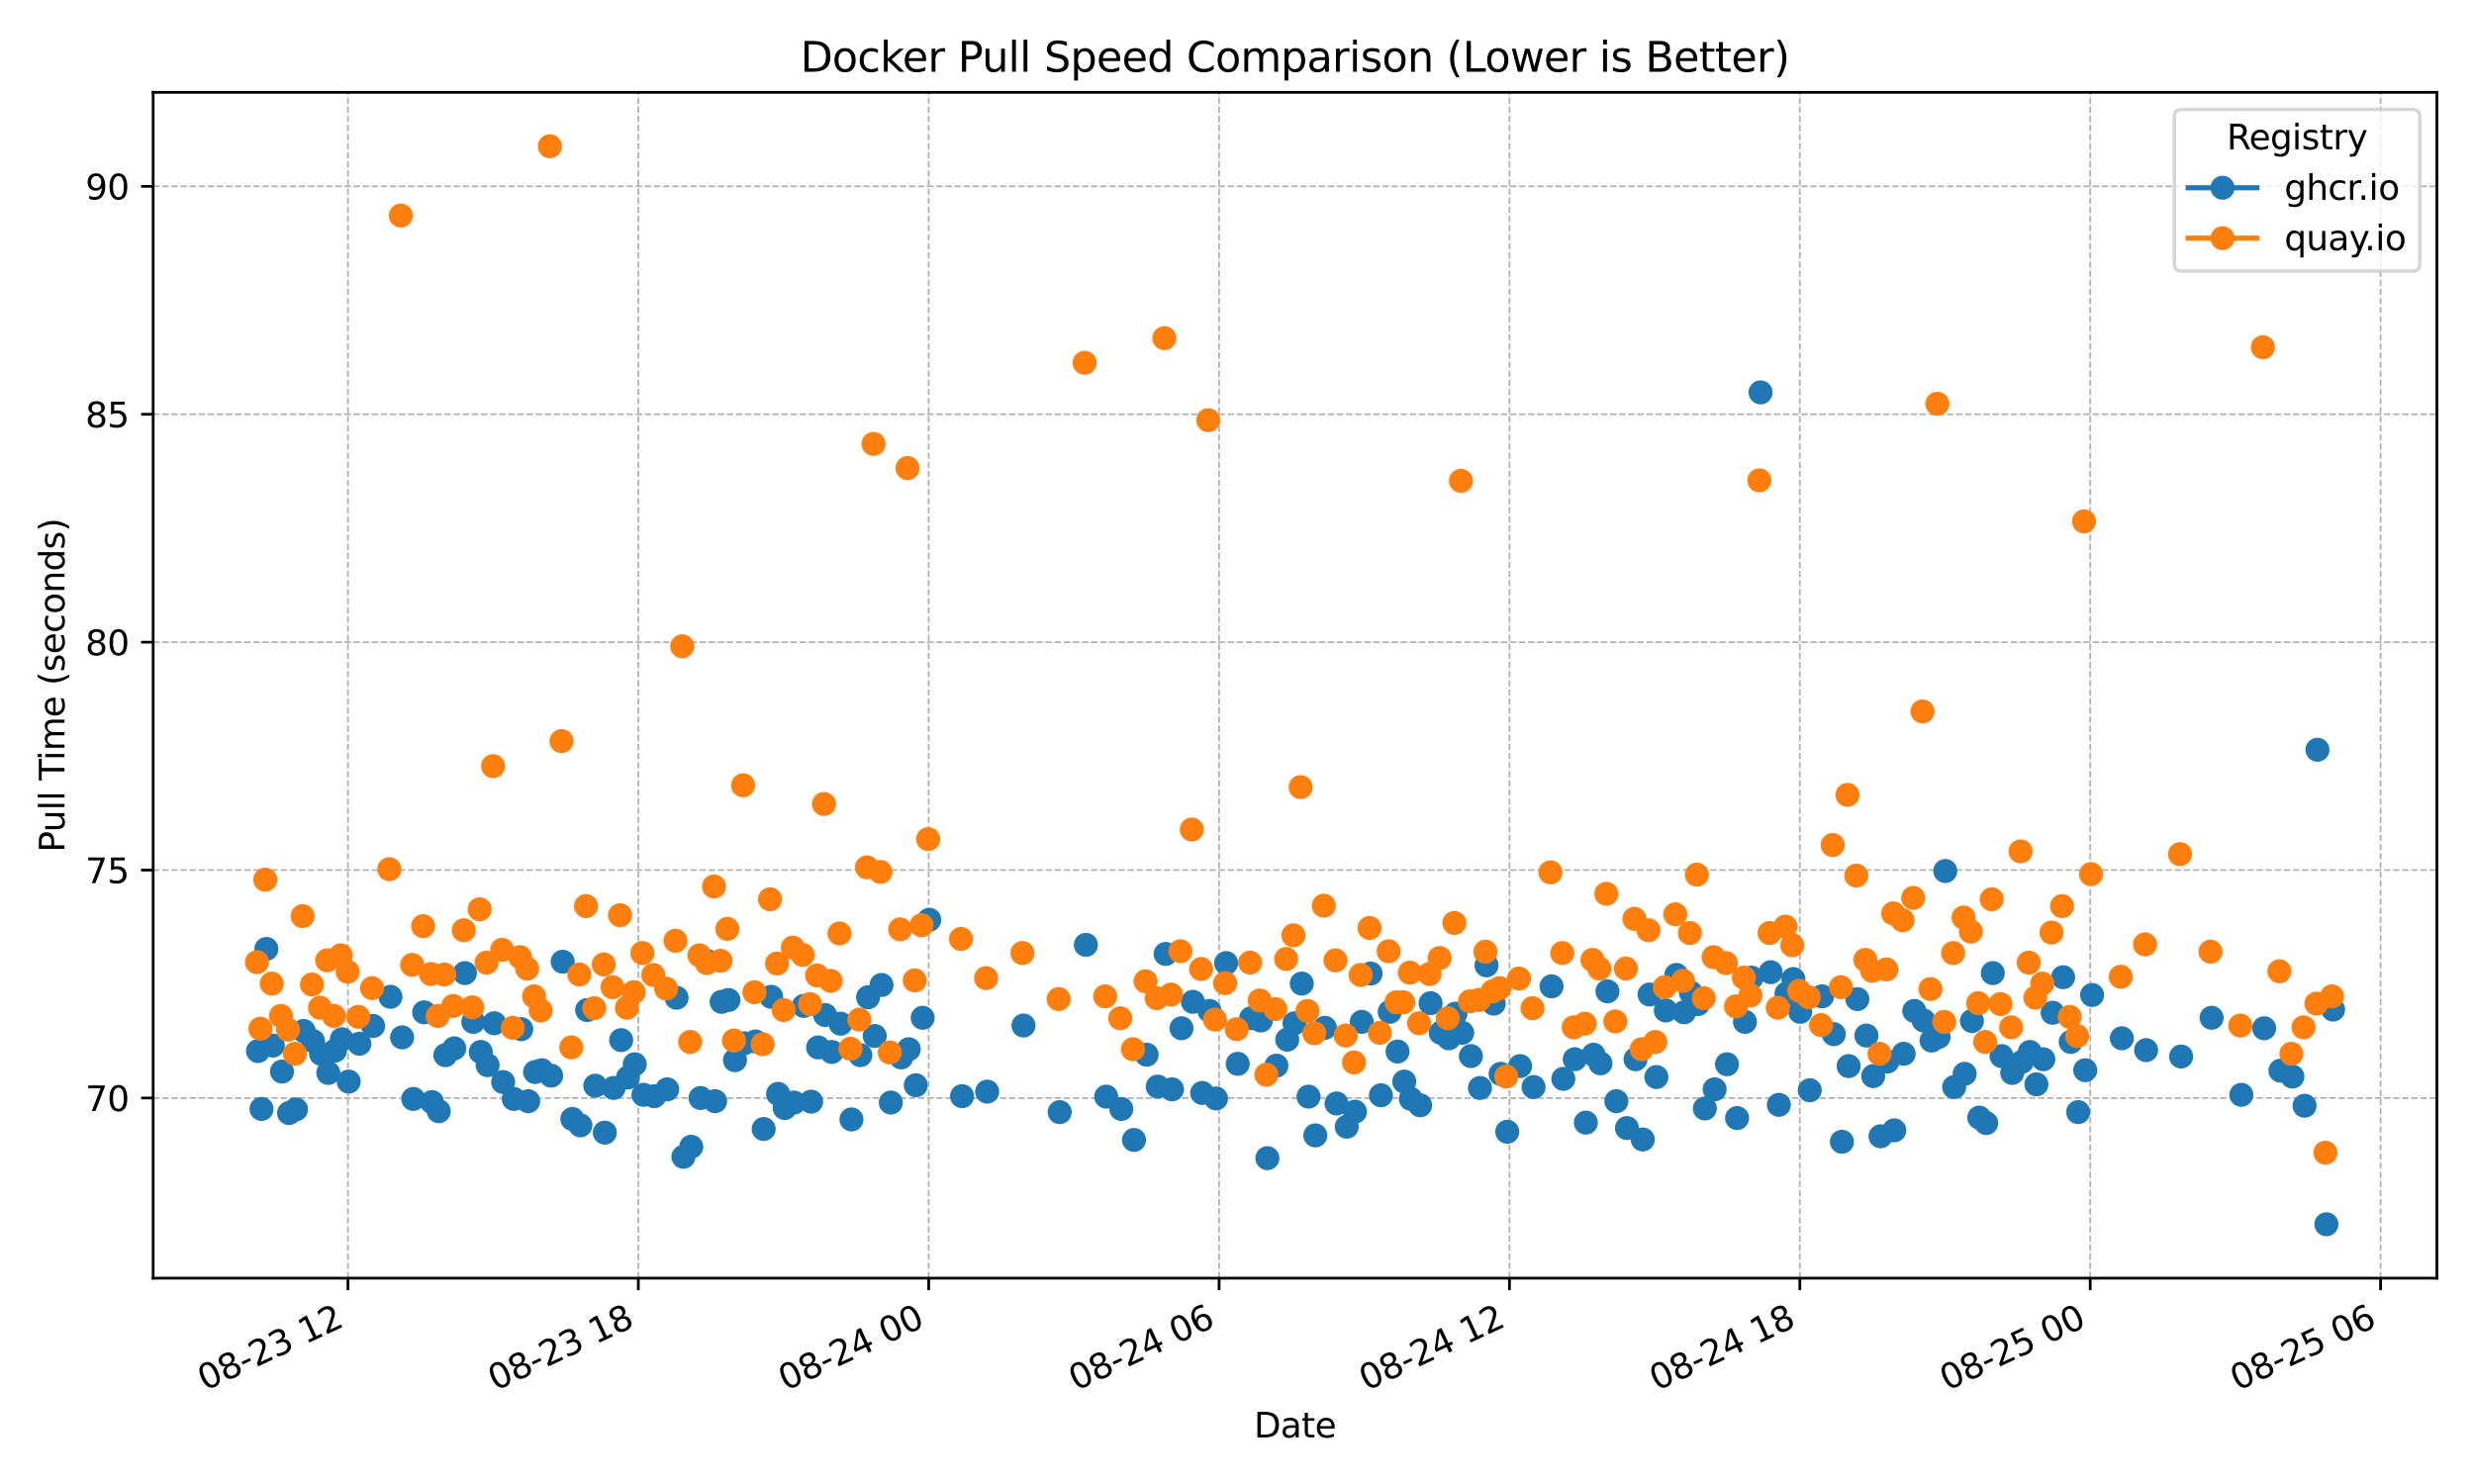 <?xml version="1.0" encoding="utf-8" standalone="no"?>
<!DOCTYPE svg PUBLIC "-//W3C//DTD SVG 1.1//EN"
  "http://www.w3.org/Graphics/SVG/1.1/DTD/svg11.dtd">
<svg xmlns:xlink="http://www.w3.org/1999/xlink" width="720pt" height="432pt" viewBox="0 0 720 432" xmlns="http://www.w3.org/2000/svg" version="1.1">
 <defs>
  <style type="text/css">*{stroke-linejoin: round; stroke-linecap: butt}</style>
 </defs>
 <g id="figure_1">
  <g id="patch_1">
   <path d="M 0 432 
L 720 432 
L 720 0 
L 0 0 
z
" style="fill: #ffffff"/>
  </g>
  <g id="axes_1">
   <g id="patch_2">
    <path d="M 44.57 372.081 
L 709.2 372.081 
L 709.2 26.88 
L 44.57 26.88 
z
" style="fill: #ffffff"/>
   </g>
   <g id="matplotlib.axis_1">
    <g id="xtick_1">
     <g id="line2d_1">
      <path d="M 101.267 372.081 
L 101.267 26.88 
" clip-path="url(#pfc1eb9738f)" style="fill: none; stroke-dasharray: 1.85,0.8; stroke-dashoffset: 0; stroke: #b0b0b0; stroke-width: 0.5"/>
     </g>
     <g id="line2d_2">
      <defs>
       <path id="m13187bb6b5" d="M 0 0 
L 0 3.5 
" style="stroke: #000000; stroke-width: 0.8"/>
      </defs>
      <g>
       <use xlink:href="#m13187bb6b5" x="101.267" y="372.081" style="stroke: #000000; stroke-width: 0.8"/>
      </g>
     </g>
     <g id="text_1">
      <!-- 08-23 12 -->
      <g transform="translate(59.64 404.969) rotate(-25) scale(0.1 -0.1)">
       <defs>
        <path id="DejaVuSans-30" d="M 2034 4250 
Q 1547 4250 1301 3770 
Q 1056 3291 1056 2328 
Q 1056 1369 1301 889 
Q 1547 409 2034 409 
Q 2525 409 2770 889 
Q 3016 1369 3016 2328 
Q 3016 3291 2770 3770 
Q 2525 4250 2034 4250 
z
M 2034 4750 
Q 2819 4750 3233 4129 
Q 3647 3509 3647 2328 
Q 3647 1150 3233 529 
Q 2819 -91 2034 -91 
Q 1250 -91 836 529 
Q 422 1150 422 2328 
Q 422 3509 836 4129 
Q 1250 4750 2034 4750 
z
" transform="scale(0.016)"/>
        <path id="DejaVuSans-38" d="M 2034 2216 
Q 1584 2216 1326 1975 
Q 1069 1734 1069 1313 
Q 1069 891 1326 650 
Q 1584 409 2034 409 
Q 2484 409 2743 651 
Q 3003 894 3003 1313 
Q 3003 1734 2745 1975 
Q 2488 2216 2034 2216 
z
M 1403 2484 
Q 997 2584 770 2862 
Q 544 3141 544 3541 
Q 544 4100 942 4425 
Q 1341 4750 2034 4750 
Q 2731 4750 3128 4425 
Q 3525 4100 3525 3541 
Q 3525 3141 3298 2862 
Q 3072 2584 2669 2484 
Q 3125 2378 3379 2068 
Q 3634 1759 3634 1313 
Q 3634 634 3220 271 
Q 2806 -91 2034 -91 
Q 1263 -91 848 271 
Q 434 634 434 1313 
Q 434 1759 690 2068 
Q 947 2378 1403 2484 
z
M 1172 3481 
Q 1172 3119 1398 2916 
Q 1625 2713 2034 2713 
Q 2441 2713 2670 2916 
Q 2900 3119 2900 3481 
Q 2900 3844 2670 4047 
Q 2441 4250 2034 4250 
Q 1625 4250 1398 4047 
Q 1172 3844 1172 3481 
z
" transform="scale(0.016)"/>
        <path id="DejaVuSans-2d" d="M 313 2009 
L 1997 2009 
L 1997 1497 
L 313 1497 
L 313 2009 
z
" transform="scale(0.016)"/>
        <path id="DejaVuSans-32" d="M 1228 531 
L 3431 531 
L 3431 0 
L 469 0 
L 469 531 
Q 828 903 1448 1529 
Q 2069 2156 2228 2338 
Q 2531 2678 2651 2914 
Q 2772 3150 2772 3378 
Q 2772 3750 2511 3984 
Q 2250 4219 1831 4219 
Q 1534 4219 1204 4116 
Q 875 4013 500 3803 
L 500 4441 
Q 881 4594 1212 4672 
Q 1544 4750 1819 4750 
Q 2544 4750 2975 4387 
Q 3406 4025 3406 3419 
Q 3406 3131 3298 2873 
Q 3191 2616 2906 2266 
Q 2828 2175 2409 1742 
Q 1991 1309 1228 531 
z
" transform="scale(0.016)"/>
        <path id="DejaVuSans-33" d="M 2597 2516 
Q 3050 2419 3304 2112 
Q 3559 1806 3559 1356 
Q 3559 666 3084 287 
Q 2609 -91 1734 -91 
Q 1441 -91 1130 -33 
Q 819 25 488 141 
L 488 750 
Q 750 597 1062 519 
Q 1375 441 1716 441 
Q 2309 441 2620 675 
Q 2931 909 2931 1356 
Q 2931 1769 2642 2001 
Q 2353 2234 1838 2234 
L 1294 2234 
L 1294 2753 
L 1863 2753 
Q 2328 2753 2575 2939 
Q 2822 3125 2822 3475 
Q 2822 3834 2567 4026 
Q 2313 4219 1838 4219 
Q 1578 4219 1281 4162 
Q 984 4106 628 3988 
L 628 4550 
Q 988 4650 1302 4700 
Q 1616 4750 1894 4750 
Q 2613 4750 3031 4423 
Q 3450 4097 3450 3541 
Q 3450 3153 3228 2886 
Q 3006 2619 2597 2516 
z
" transform="scale(0.016)"/>
        <path id="DejaVuSans-20" transform="scale(0.016)"/>
        <path id="DejaVuSans-31" d="M 794 531 
L 1825 531 
L 1825 4091 
L 703 3866 
L 703 4441 
L 1819 4666 
L 2450 4666 
L 2450 531 
L 3481 531 
L 3481 0 
L 794 0 
L 794 531 
z
" transform="scale(0.016)"/>
       </defs>
       <use xlink:href="#DejaVuSans-30"/>
       <use xlink:href="#DejaVuSans-38" transform="translate(63.623 0)"/>
       <use xlink:href="#DejaVuSans-2d" transform="translate(127.246 0)"/>
       <use xlink:href="#DejaVuSans-32" transform="translate(163.33 0)"/>
       <use xlink:href="#DejaVuSans-33" transform="translate(226.953 0)"/>
       <use xlink:href="#DejaVuSans-20" transform="translate(290.576 0)"/>
       <use xlink:href="#DejaVuSans-31" transform="translate(322.363 0)"/>
       <use xlink:href="#DejaVuSans-32" transform="translate(385.986 0)"/>
      </g>
     </g>
    </g>
    <g id="xtick_2">
     <g id="line2d_3">
      <path d="M 185.773 372.081 
L 185.773 26.88 
" clip-path="url(#pfc1eb9738f)" style="fill: none; stroke-dasharray: 1.85,0.8; stroke-dashoffset: 0; stroke: #b0b0b0; stroke-width: 0.5"/>
     </g>
     <g id="line2d_4">
      <g>
       <use xlink:href="#m13187bb6b5" x="185.773" y="372.081" style="stroke: #000000; stroke-width: 0.8"/>
      </g>
     </g>
     <g id="text_2">
      <!-- 08-23 18 -->
      <g transform="translate(144.146 404.969) rotate(-25) scale(0.1 -0.1)">
       <use xlink:href="#DejaVuSans-30"/>
       <use xlink:href="#DejaVuSans-38" transform="translate(63.623 0)"/>
       <use xlink:href="#DejaVuSans-2d" transform="translate(127.246 0)"/>
       <use xlink:href="#DejaVuSans-32" transform="translate(163.33 0)"/>
       <use xlink:href="#DejaVuSans-33" transform="translate(226.953 0)"/>
       <use xlink:href="#DejaVuSans-20" transform="translate(290.576 0)"/>
       <use xlink:href="#DejaVuSans-31" transform="translate(322.363 0)"/>
       <use xlink:href="#DejaVuSans-38" transform="translate(385.986 0)"/>
      </g>
     </g>
    </g>
    <g id="xtick_3">
     <g id="line2d_5">
      <path d="M 270.28 372.081 
L 270.28 26.88 
" clip-path="url(#pfc1eb9738f)" style="fill: none; stroke-dasharray: 1.85,0.8; stroke-dashoffset: 0; stroke: #b0b0b0; stroke-width: 0.5"/>
     </g>
     <g id="line2d_6">
      <g>
       <use xlink:href="#m13187bb6b5" x="270.28" y="372.081" style="stroke: #000000; stroke-width: 0.8"/>
      </g>
     </g>
     <g id="text_3">
      <!-- 08-24 00 -->
      <g transform="translate(228.652 404.969) rotate(-25) scale(0.1 -0.1)">
       <defs>
        <path id="DejaVuSans-34" d="M 2419 4116 
L 825 1625 
L 2419 1625 
L 2419 4116 
z
M 2253 4666 
L 3047 4666 
L 3047 1625 
L 3713 1625 
L 3713 1100 
L 3047 1100 
L 3047 0 
L 2419 0 
L 2419 1100 
L 313 1100 
L 313 1709 
L 2253 4666 
z
" transform="scale(0.016)"/>
       </defs>
       <use xlink:href="#DejaVuSans-30"/>
       <use xlink:href="#DejaVuSans-38" transform="translate(63.623 0)"/>
       <use xlink:href="#DejaVuSans-2d" transform="translate(127.246 0)"/>
       <use xlink:href="#DejaVuSans-32" transform="translate(163.33 0)"/>
       <use xlink:href="#DejaVuSans-34" transform="translate(226.953 0)"/>
       <use xlink:href="#DejaVuSans-20" transform="translate(290.576 0)"/>
       <use xlink:href="#DejaVuSans-30" transform="translate(322.363 0)"/>
       <use xlink:href="#DejaVuSans-30" transform="translate(385.986 0)"/>
      </g>
     </g>
    </g>
    <g id="xtick_4">
     <g id="line2d_7">
      <path d="M 354.786 372.081 
L 354.786 26.88 
" clip-path="url(#pfc1eb9738f)" style="fill: none; stroke-dasharray: 1.85,0.8; stroke-dashoffset: 0; stroke: #b0b0b0; stroke-width: 0.5"/>
     </g>
     <g id="line2d_8">
      <g>
       <use xlink:href="#m13187bb6b5" x="354.786" y="372.081" style="stroke: #000000; stroke-width: 0.8"/>
      </g>
     </g>
     <g id="text_4">
      <!-- 08-24 06 -->
      <g transform="translate(313.159 404.969) rotate(-25) scale(0.1 -0.1)">
       <defs>
        <path id="DejaVuSans-36" d="M 2113 2584 
Q 1688 2584 1439 2293 
Q 1191 2003 1191 1497 
Q 1191 994 1439 701 
Q 1688 409 2113 409 
Q 2538 409 2786 701 
Q 3034 994 3034 1497 
Q 3034 2003 2786 2293 
Q 2538 2584 2113 2584 
z
M 3366 4563 
L 3366 3988 
Q 3128 4100 2886 4159 
Q 2644 4219 2406 4219 
Q 1781 4219 1451 3797 
Q 1122 3375 1075 2522 
Q 1259 2794 1537 2939 
Q 1816 3084 2150 3084 
Q 2853 3084 3261 2657 
Q 3669 2231 3669 1497 
Q 3669 778 3244 343 
Q 2819 -91 2113 -91 
Q 1303 -91 875 529 
Q 447 1150 447 2328 
Q 447 3434 972 4092 
Q 1497 4750 2381 4750 
Q 2619 4750 2861 4703 
Q 3103 4656 3366 4563 
z
" transform="scale(0.016)"/>
       </defs>
       <use xlink:href="#DejaVuSans-30"/>
       <use xlink:href="#DejaVuSans-38" transform="translate(63.623 0)"/>
       <use xlink:href="#DejaVuSans-2d" transform="translate(127.246 0)"/>
       <use xlink:href="#DejaVuSans-32" transform="translate(163.33 0)"/>
       <use xlink:href="#DejaVuSans-34" transform="translate(226.953 0)"/>
       <use xlink:href="#DejaVuSans-20" transform="translate(290.576 0)"/>
       <use xlink:href="#DejaVuSans-30" transform="translate(322.363 0)"/>
       <use xlink:href="#DejaVuSans-36" transform="translate(385.986 0)"/>
      </g>
     </g>
    </g>
    <g id="xtick_5">
     <g id="line2d_9">
      <path d="M 439.293 372.081 
L 439.293 26.88 
" clip-path="url(#pfc1eb9738f)" style="fill: none; stroke-dasharray: 1.85,0.8; stroke-dashoffset: 0; stroke: #b0b0b0; stroke-width: 0.5"/>
     </g>
     <g id="line2d_10">
      <g>
       <use xlink:href="#m13187bb6b5" x="439.293" y="372.081" style="stroke: #000000; stroke-width: 0.8"/>
      </g>
     </g>
     <g id="text_5">
      <!-- 08-24 12 -->
      <g transform="translate(397.665 404.969) rotate(-25) scale(0.1 -0.1)">
       <use xlink:href="#DejaVuSans-30"/>
       <use xlink:href="#DejaVuSans-38" transform="translate(63.623 0)"/>
       <use xlink:href="#DejaVuSans-2d" transform="translate(127.246 0)"/>
       <use xlink:href="#DejaVuSans-32" transform="translate(163.33 0)"/>
       <use xlink:href="#DejaVuSans-34" transform="translate(226.953 0)"/>
       <use xlink:href="#DejaVuSans-20" transform="translate(290.576 0)"/>
       <use xlink:href="#DejaVuSans-31" transform="translate(322.363 0)"/>
       <use xlink:href="#DejaVuSans-32" transform="translate(385.986 0)"/>
      </g>
     </g>
    </g>
    <g id="xtick_6">
     <g id="line2d_11">
      <path d="M 523.799 372.081 
L 523.799 26.88 
" clip-path="url(#pfc1eb9738f)" style="fill: none; stroke-dasharray: 1.85,0.8; stroke-dashoffset: 0; stroke: #b0b0b0; stroke-width: 0.5"/>
     </g>
     <g id="line2d_12">
      <g>
       <use xlink:href="#m13187bb6b5" x="523.799" y="372.081" style="stroke: #000000; stroke-width: 0.8"/>
      </g>
     </g>
     <g id="text_6">
      <!-- 08-24 18 -->
      <g transform="translate(482.172 404.969) rotate(-25) scale(0.1 -0.1)">
       <use xlink:href="#DejaVuSans-30"/>
       <use xlink:href="#DejaVuSans-38" transform="translate(63.623 0)"/>
       <use xlink:href="#DejaVuSans-2d" transform="translate(127.246 0)"/>
       <use xlink:href="#DejaVuSans-32" transform="translate(163.33 0)"/>
       <use xlink:href="#DejaVuSans-34" transform="translate(226.953 0)"/>
       <use xlink:href="#DejaVuSans-20" transform="translate(290.576 0)"/>
       <use xlink:href="#DejaVuSans-31" transform="translate(322.363 0)"/>
       <use xlink:href="#DejaVuSans-38" transform="translate(385.986 0)"/>
      </g>
     </g>
    </g>
    <g id="xtick_7">
     <g id="line2d_13">
      <path d="M 608.305 372.081 
L 608.305 26.88 
" clip-path="url(#pfc1eb9738f)" style="fill: none; stroke-dasharray: 1.85,0.8; stroke-dashoffset: 0; stroke: #b0b0b0; stroke-width: 0.5"/>
     </g>
     <g id="line2d_14">
      <g>
       <use xlink:href="#m13187bb6b5" x="608.305" y="372.081" style="stroke: #000000; stroke-width: 0.8"/>
      </g>
     </g>
     <g id="text_7">
      <!-- 08-25 00 -->
      <g transform="translate(566.678 404.969) rotate(-25) scale(0.1 -0.1)">
       <defs>
        <path id="DejaVuSans-35" d="M 691 4666 
L 3169 4666 
L 3169 4134 
L 1269 4134 
L 1269 2991 
Q 1406 3038 1543 3061 
Q 1681 3084 1819 3084 
Q 2600 3084 3056 2656 
Q 3513 2228 3513 1497 
Q 3513 744 3044 326 
Q 2575 -91 1722 -91 
Q 1428 -91 1123 -41 
Q 819 9 494 109 
L 494 744 
Q 775 591 1075 516 
Q 1375 441 1709 441 
Q 2250 441 2565 725 
Q 2881 1009 2881 1497 
Q 2881 1984 2565 2268 
Q 2250 2553 1709 2553 
Q 1456 2553 1204 2497 
Q 953 2441 691 2322 
L 691 4666 
z
" transform="scale(0.016)"/>
       </defs>
       <use xlink:href="#DejaVuSans-30"/>
       <use xlink:href="#DejaVuSans-38" transform="translate(63.623 0)"/>
       <use xlink:href="#DejaVuSans-2d" transform="translate(127.246 0)"/>
       <use xlink:href="#DejaVuSans-32" transform="translate(163.33 0)"/>
       <use xlink:href="#DejaVuSans-35" transform="translate(226.953 0)"/>
       <use xlink:href="#DejaVuSans-20" transform="translate(290.576 0)"/>
       <use xlink:href="#DejaVuSans-30" transform="translate(322.363 0)"/>
       <use xlink:href="#DejaVuSans-30" transform="translate(385.986 0)"/>
      </g>
     </g>
    </g>
    <g id="xtick_8">
     <g id="line2d_15">
      <path d="M 692.812 372.081 
L 692.812 26.88 
" clip-path="url(#pfc1eb9738f)" style="fill: none; stroke-dasharray: 1.85,0.8; stroke-dashoffset: 0; stroke: #b0b0b0; stroke-width: 0.5"/>
     </g>
     <g id="line2d_16">
      <g>
       <use xlink:href="#m13187bb6b5" x="692.812" y="372.081" style="stroke: #000000; stroke-width: 0.8"/>
      </g>
     </g>
     <g id="text_8">
      <!-- 08-25 06 -->
      <g transform="translate(651.184 404.969) rotate(-25) scale(0.1 -0.1)">
       <use xlink:href="#DejaVuSans-30"/>
       <use xlink:href="#DejaVuSans-38" transform="translate(63.623 0)"/>
       <use xlink:href="#DejaVuSans-2d" transform="translate(127.246 0)"/>
       <use xlink:href="#DejaVuSans-32" transform="translate(163.33 0)"/>
       <use xlink:href="#DejaVuSans-35" transform="translate(226.953 0)"/>
       <use xlink:href="#DejaVuSans-20" transform="translate(290.576 0)"/>
       <use xlink:href="#DejaVuSans-30" transform="translate(322.363 0)"/>
       <use xlink:href="#DejaVuSans-36" transform="translate(385.986 0)"/>
      </g>
     </g>
    </g>
    <g id="text_9">
     <!-- Date -->
     <g transform="translate(364.934 418.452) scale(0.1 -0.1)">
      <defs>
       <path id="DejaVuSans-44" d="M 1259 4147 
L 1259 519 
L 2022 519 
Q 2988 519 3436 956 
Q 3884 1394 3884 2338 
Q 3884 3275 3436 3711 
Q 2988 4147 2022 4147 
L 1259 4147 
z
M 628 4666 
L 1925 4666 
Q 3281 4666 3915 4102 
Q 4550 3538 4550 2338 
Q 4550 1131 3912 565 
Q 3275 0 1925 0 
L 628 0 
L 628 4666 
z
" transform="scale(0.016)"/>
       <path id="DejaVuSans-61" d="M 2194 1759 
Q 1497 1759 1228 1600 
Q 959 1441 959 1056 
Q 959 750 1161 570 
Q 1363 391 1709 391 
Q 2188 391 2477 730 
Q 2766 1069 2766 1631 
L 2766 1759 
L 2194 1759 
z
M 3341 1997 
L 3341 0 
L 2766 0 
L 2766 531 
Q 2569 213 2275 61 
Q 1981 -91 1556 -91 
Q 1019 -91 701 211 
Q 384 513 384 1019 
Q 384 1609 779 1909 
Q 1175 2209 1959 2209 
L 2766 2209 
L 2766 2266 
Q 2766 2663 2505 2880 
Q 2244 3097 1772 3097 
Q 1472 3097 1187 3025 
Q 903 2953 641 2809 
L 641 3341 
Q 956 3463 1253 3523 
Q 1550 3584 1831 3584 
Q 2591 3584 2966 3190 
Q 3341 2797 3341 1997 
z
" transform="scale(0.016)"/>
       <path id="DejaVuSans-74" d="M 1172 4494 
L 1172 3500 
L 2356 3500 
L 2356 3053 
L 1172 3053 
L 1172 1153 
Q 1172 725 1289 603 
Q 1406 481 1766 481 
L 2356 481 
L 2356 0 
L 1766 0 
Q 1100 0 847 248 
Q 594 497 594 1153 
L 594 3053 
L 172 3053 
L 172 3500 
L 594 3500 
L 594 4494 
L 1172 4494 
z
" transform="scale(0.016)"/>
       <path id="DejaVuSans-65" d="M 3597 1894 
L 3597 1613 
L 953 1613 
Q 991 1019 1311 708 
Q 1631 397 2203 397 
Q 2534 397 2845 478 
Q 3156 559 3463 722 
L 3463 178 
Q 3153 47 2828 -22 
Q 2503 -91 2169 -91 
Q 1331 -91 842 396 
Q 353 884 353 1716 
Q 353 2575 817 3079 
Q 1281 3584 2069 3584 
Q 2775 3584 3186 3129 
Q 3597 2675 3597 1894 
z
M 3022 2063 
Q 3016 2534 2758 2815 
Q 2500 3097 2075 3097 
Q 1594 3097 1305 2825 
Q 1016 2553 972 2059 
L 3022 2063 
z
" transform="scale(0.016)"/>
      </defs>
      <use xlink:href="#DejaVuSans-44"/>
      <use xlink:href="#DejaVuSans-61" transform="translate(77.002 0)"/>
      <use xlink:href="#DejaVuSans-74" transform="translate(138.281 0)"/>
      <use xlink:href="#DejaVuSans-65" transform="translate(177.49 0)"/>
     </g>
    </g>
   </g>
   <g id="matplotlib.axis_2">
    <g id="ytick_1">
     <g id="line2d_17">
      <path d="M 44.57 319.634 
L 709.2 319.634 
" clip-path="url(#pfc1eb9738f)" style="fill: none; stroke-dasharray: 1.85,0.8; stroke-dashoffset: 0; stroke: #b0b0b0; stroke-width: 0.5"/>
     </g>
     <g id="line2d_18">
      <defs>
       <path id="mb04a4dfafb" d="M 0 0 
L -3.5 0 
" style="stroke: #000000; stroke-width: 0.8"/>
      </defs>
      <g>
       <use xlink:href="#mb04a4dfafb" x="44.57" y="319.634" style="stroke: #000000; stroke-width: 0.8"/>
      </g>
     </g>
     <g id="text_10">
      <!-- 70 -->
      <g transform="translate(24.845 323.433) scale(0.1 -0.1)">
       <defs>
        <path id="DejaVuSans-37" d="M 525 4666 
L 3525 4666 
L 3525 4397 
L 1831 0 
L 1172 0 
L 2766 4134 
L 525 4134 
L 525 4666 
z
" transform="scale(0.016)"/>
       </defs>
       <use xlink:href="#DejaVuSans-37"/>
       <use xlink:href="#DejaVuSans-30" transform="translate(63.623 0)"/>
      </g>
     </g>
    </g>
    <g id="ytick_2">
     <g id="line2d_19">
      <path d="M 44.57 253.287 
L 709.2 253.287 
" clip-path="url(#pfc1eb9738f)" style="fill: none; stroke-dasharray: 1.85,0.8; stroke-dashoffset: 0; stroke: #b0b0b0; stroke-width: 0.5"/>
     </g>
     <g id="line2d_20">
      <g>
       <use xlink:href="#mb04a4dfafb" x="44.57" y="253.287" style="stroke: #000000; stroke-width: 0.8"/>
      </g>
     </g>
     <g id="text_11">
      <!-- 75 -->
      <g transform="translate(24.845 257.087) scale(0.1 -0.1)">
       <use xlink:href="#DejaVuSans-37"/>
       <use xlink:href="#DejaVuSans-35" transform="translate(63.623 0)"/>
      </g>
     </g>
    </g>
    <g id="ytick_3">
     <g id="line2d_21">
      <path d="M 44.57 186.941 
L 709.2 186.941 
" clip-path="url(#pfc1eb9738f)" style="fill: none; stroke-dasharray: 1.85,0.8; stroke-dashoffset: 0; stroke: #b0b0b0; stroke-width: 0.5"/>
     </g>
     <g id="line2d_22">
      <g>
       <use xlink:href="#mb04a4dfafb" x="44.57" y="186.941" style="stroke: #000000; stroke-width: 0.8"/>
      </g>
     </g>
     <g id="text_12">
      <!-- 80 -->
      <g transform="translate(24.845 190.74) scale(0.1 -0.1)">
       <use xlink:href="#DejaVuSans-38"/>
       <use xlink:href="#DejaVuSans-30" transform="translate(63.623 0)"/>
      </g>
     </g>
    </g>
    <g id="ytick_4">
     <g id="line2d_23">
      <path d="M 44.57 120.594 
L 709.2 120.594 
" clip-path="url(#pfc1eb9738f)" style="fill: none; stroke-dasharray: 1.85,0.8; stroke-dashoffset: 0; stroke: #b0b0b0; stroke-width: 0.5"/>
     </g>
     <g id="line2d_24">
      <g>
       <use xlink:href="#mb04a4dfafb" x="44.57" y="120.594" style="stroke: #000000; stroke-width: 0.8"/>
      </g>
     </g>
     <g id="text_13">
      <!-- 85 -->
      <g transform="translate(24.845 124.394) scale(0.1 -0.1)">
       <use xlink:href="#DejaVuSans-38"/>
       <use xlink:href="#DejaVuSans-35" transform="translate(63.623 0)"/>
      </g>
     </g>
    </g>
    <g id="ytick_5">
     <g id="line2d_25">
      <path d="M 44.57 54.248 
L 709.2 54.248 
" clip-path="url(#pfc1eb9738f)" style="fill: none; stroke-dasharray: 1.85,0.8; stroke-dashoffset: 0; stroke: #b0b0b0; stroke-width: 0.5"/>
     </g>
     <g id="line2d_26">
      <g>
       <use xlink:href="#mb04a4dfafb" x="44.57" y="54.248" style="stroke: #000000; stroke-width: 0.8"/>
      </g>
     </g>
     <g id="text_14">
      <!-- 90 -->
      <g transform="translate(24.845 58.047) scale(0.1 -0.1)">
       <defs>
        <path id="DejaVuSans-39" d="M 703 97 
L 703 672 
Q 941 559 1184 500 
Q 1428 441 1663 441 
Q 2288 441 2617 861 
Q 2947 1281 2994 2138 
Q 2813 1869 2534 1725 
Q 2256 1581 1919 1581 
Q 1219 1581 811 2004 
Q 403 2428 403 3163 
Q 403 3881 828 4315 
Q 1253 4750 1959 4750 
Q 2769 4750 3195 4129 
Q 3622 3509 3622 2328 
Q 3622 1225 3098 567 
Q 2575 -91 1691 -91 
Q 1453 -91 1209 -44 
Q 966 3 703 97 
z
M 1959 2075 
Q 2384 2075 2632 2365 
Q 2881 2656 2881 3163 
Q 2881 3666 2632 3958 
Q 2384 4250 1959 4250 
Q 1534 4250 1286 3958 
Q 1038 3666 1038 3163 
Q 1038 2656 1286 2365 
Q 1534 2075 1959 2075 
z
" transform="scale(0.016)"/>
       </defs>
       <use xlink:href="#DejaVuSans-39"/>
       <use xlink:href="#DejaVuSans-30" transform="translate(63.623 0)"/>
      </g>
     </g>
    </g>
    <g id="text_15">
     <!-- Pull Time (seconds) -->
     <g transform="translate(18.765 248.105) rotate(-90) scale(0.1 -0.1)">
      <defs>
       <path id="DejaVuSans-50" d="M 1259 4147 
L 1259 2394 
L 2053 2394 
Q 2494 2394 2734 2622 
Q 2975 2850 2975 3272 
Q 2975 3691 2734 3919 
Q 2494 4147 2053 4147 
L 1259 4147 
z
M 628 4666 
L 2053 4666 
Q 2838 4666 3239 4311 
Q 3641 3956 3641 3272 
Q 3641 2581 3239 2228 
Q 2838 1875 2053 1875 
L 1259 1875 
L 1259 0 
L 628 0 
L 628 4666 
z
" transform="scale(0.016)"/>
       <path id="DejaVuSans-75" d="M 544 1381 
L 544 3500 
L 1119 3500 
L 1119 1403 
Q 1119 906 1312 657 
Q 1506 409 1894 409 
Q 2359 409 2629 706 
Q 2900 1003 2900 1516 
L 2900 3500 
L 3475 3500 
L 3475 0 
L 2900 0 
L 2900 538 
Q 2691 219 2414 64 
Q 2138 -91 1772 -91 
Q 1169 -91 856 284 
Q 544 659 544 1381 
z
M 1991 3584 
L 1991 3584 
z
" transform="scale(0.016)"/>
       <path id="DejaVuSans-6c" d="M 603 4863 
L 1178 4863 
L 1178 0 
L 603 0 
L 603 4863 
z
" transform="scale(0.016)"/>
       <path id="DejaVuSans-54" d="M -19 4666 
L 3928 4666 
L 3928 4134 
L 2272 4134 
L 2272 0 
L 1638 0 
L 1638 4134 
L -19 4134 
L -19 4666 
z
" transform="scale(0.016)"/>
       <path id="DejaVuSans-69" d="M 603 3500 
L 1178 3500 
L 1178 0 
L 603 0 
L 603 3500 
z
M 603 4863 
L 1178 4863 
L 1178 4134 
L 603 4134 
L 603 4863 
z
" transform="scale(0.016)"/>
       <path id="DejaVuSans-6d" d="M 3328 2828 
Q 3544 3216 3844 3400 
Q 4144 3584 4550 3584 
Q 5097 3584 5394 3201 
Q 5691 2819 5691 2113 
L 5691 0 
L 5113 0 
L 5113 2094 
Q 5113 2597 4934 2840 
Q 4756 3084 4391 3084 
Q 3944 3084 3684 2787 
Q 3425 2491 3425 1978 
L 3425 0 
L 2847 0 
L 2847 2094 
Q 2847 2600 2669 2842 
Q 2491 3084 2119 3084 
Q 1678 3084 1418 2786 
Q 1159 2488 1159 1978 
L 1159 0 
L 581 0 
L 581 3500 
L 1159 3500 
L 1159 2956 
Q 1356 3278 1631 3431 
Q 1906 3584 2284 3584 
Q 2666 3584 2933 3390 
Q 3200 3197 3328 2828 
z
" transform="scale(0.016)"/>
       <path id="DejaVuSans-28" d="M 1984 4856 
Q 1566 4138 1362 3434 
Q 1159 2731 1159 2009 
Q 1159 1288 1364 580 
Q 1569 -128 1984 -844 
L 1484 -844 
Q 1016 -109 783 600 
Q 550 1309 550 2009 
Q 550 2706 781 3412 
Q 1013 4119 1484 4856 
L 1984 4856 
z
" transform="scale(0.016)"/>
       <path id="DejaVuSans-73" d="M 2834 3397 
L 2834 2853 
Q 2591 2978 2328 3040 
Q 2066 3103 1784 3103 
Q 1356 3103 1142 2972 
Q 928 2841 928 2578 
Q 928 2378 1081 2264 
Q 1234 2150 1697 2047 
L 1894 2003 
Q 2506 1872 2764 1633 
Q 3022 1394 3022 966 
Q 3022 478 2636 193 
Q 2250 -91 1575 -91 
Q 1294 -91 989 -36 
Q 684 19 347 128 
L 347 722 
Q 666 556 975 473 
Q 1284 391 1588 391 
Q 1994 391 2212 530 
Q 2431 669 2431 922 
Q 2431 1156 2273 1281 
Q 2116 1406 1581 1522 
L 1381 1569 
Q 847 1681 609 1914 
Q 372 2147 372 2553 
Q 372 3047 722 3315 
Q 1072 3584 1716 3584 
Q 2034 3584 2315 3537 
Q 2597 3491 2834 3397 
z
" transform="scale(0.016)"/>
       <path id="DejaVuSans-63" d="M 3122 3366 
L 3122 2828 
Q 2878 2963 2633 3030 
Q 2388 3097 2138 3097 
Q 1578 3097 1268 2742 
Q 959 2388 959 1747 
Q 959 1106 1268 751 
Q 1578 397 2138 397 
Q 2388 397 2633 464 
Q 2878 531 3122 666 
L 3122 134 
Q 2881 22 2623 -34 
Q 2366 -91 2075 -91 
Q 1284 -91 818 406 
Q 353 903 353 1747 
Q 353 2603 823 3093 
Q 1294 3584 2113 3584 
Q 2378 3584 2631 3529 
Q 2884 3475 3122 3366 
z
" transform="scale(0.016)"/>
       <path id="DejaVuSans-6f" d="M 1959 3097 
Q 1497 3097 1228 2736 
Q 959 2375 959 1747 
Q 959 1119 1226 758 
Q 1494 397 1959 397 
Q 2419 397 2687 759 
Q 2956 1122 2956 1747 
Q 2956 2369 2687 2733 
Q 2419 3097 1959 3097 
z
M 1959 3584 
Q 2709 3584 3137 3096 
Q 3566 2609 3566 1747 
Q 3566 888 3137 398 
Q 2709 -91 1959 -91 
Q 1206 -91 779 398 
Q 353 888 353 1747 
Q 353 2609 779 3096 
Q 1206 3584 1959 3584 
z
" transform="scale(0.016)"/>
       <path id="DejaVuSans-6e" d="M 3513 2113 
L 3513 0 
L 2938 0 
L 2938 2094 
Q 2938 2591 2744 2837 
Q 2550 3084 2163 3084 
Q 1697 3084 1428 2787 
Q 1159 2491 1159 1978 
L 1159 0 
L 581 0 
L 581 3500 
L 1159 3500 
L 1159 2956 
Q 1366 3272 1645 3428 
Q 1925 3584 2291 3584 
Q 2894 3584 3203 3211 
Q 3513 2838 3513 2113 
z
" transform="scale(0.016)"/>
       <path id="DejaVuSans-64" d="M 2906 2969 
L 2906 4863 
L 3481 4863 
L 3481 0 
L 2906 0 
L 2906 525 
Q 2725 213 2448 61 
Q 2172 -91 1784 -91 
Q 1150 -91 751 415 
Q 353 922 353 1747 
Q 353 2572 751 3078 
Q 1150 3584 1784 3584 
Q 2172 3584 2448 3432 
Q 2725 3281 2906 2969 
z
M 947 1747 
Q 947 1113 1208 752 
Q 1469 391 1925 391 
Q 2381 391 2643 752 
Q 2906 1113 2906 1747 
Q 2906 2381 2643 2742 
Q 2381 3103 1925 3103 
Q 1469 3103 1208 2742 
Q 947 2381 947 1747 
z
" transform="scale(0.016)"/>
       <path id="DejaVuSans-29" d="M 513 4856 
L 1013 4856 
Q 1481 4119 1714 3412 
Q 1947 2706 1947 2009 
Q 1947 1309 1714 600 
Q 1481 -109 1013 -844 
L 513 -844 
Q 928 -128 1133 580 
Q 1338 1288 1338 2009 
Q 1338 2731 1133 3434 
Q 928 4138 513 4856 
z
" transform="scale(0.016)"/>
      </defs>
      <use xlink:href="#DejaVuSans-50"/>
      <use xlink:href="#DejaVuSans-75" transform="translate(58.553 0)"/>
      <use xlink:href="#DejaVuSans-6c" transform="translate(121.932 0)"/>
      <use xlink:href="#DejaVuSans-6c" transform="translate(149.715 0)"/>
      <use xlink:href="#DejaVuSans-20" transform="translate(177.498 0)"/>
      <use xlink:href="#DejaVuSans-54" transform="translate(209.285 0)"/>
      <use xlink:href="#DejaVuSans-69" transform="translate(267.244 0)"/>
      <use xlink:href="#DejaVuSans-6d" transform="translate(295.027 0)"/>
      <use xlink:href="#DejaVuSans-65" transform="translate(392.439 0)"/>
      <use xlink:href="#DejaVuSans-20" transform="translate(453.963 0)"/>
      <use xlink:href="#DejaVuSans-28" transform="translate(485.75 0)"/>
      <use xlink:href="#DejaVuSans-73" transform="translate(524.764 0)"/>
      <use xlink:href="#DejaVuSans-65" transform="translate(576.863 0)"/>
      <use xlink:href="#DejaVuSans-63" transform="translate(638.387 0)"/>
      <use xlink:href="#DejaVuSans-6f" transform="translate(693.367 0)"/>
      <use xlink:href="#DejaVuSans-6e" transform="translate(754.549 0)"/>
      <use xlink:href="#DejaVuSans-64" transform="translate(817.928 0)"/>
      <use xlink:href="#DejaVuSans-73" transform="translate(881.404 0)"/>
      <use xlink:href="#DejaVuSans-29" transform="translate(933.504 0)"/>
     </g>
    </g>
   </g>
   <g id="line2d_27">
    <path d="M 678.99 293.891 
" clip-path="url(#pfc1eb9738f)" style="fill: none; stroke: #1f77b4; stroke-width: 1.5; stroke-linecap: square"/>
    <defs>
     <path id="me2d66ee57f" d="M 0 3 
C 0.796 3 1.559 2.684 2.121 2.121 
C 2.684 1.559 3 0.796 3 0 
C 3 -0.796 2.684 -1.559 2.121 -2.121 
C 1.559 -2.684 0.796 -3 0 -3 
C -0.796 -3 -1.559 -2.684 -2.121 -2.121 
C -2.684 -1.559 -3 -0.796 -3 0 
C -3 0.796 -2.684 1.559 -2.121 2.121 
C -1.559 2.684 -0.796 3 0 3 
z
" style="stroke: #1f77b4"/>
    </defs>
    <g clip-path="url(#pfc1eb9738f)">
     <use xlink:href="#me2d66ee57f" x="75.09" y="305.966" style="fill: #1f77b4; stroke: #1f77b4"/>
     <use xlink:href="#me2d66ee57f" x="76.107" y="322.818" style="fill: #1f77b4; stroke: #1f77b4"/>
     <use xlink:href="#me2d66ee57f" x="77.515" y="276.243" style="fill: #1f77b4; stroke: #1f77b4"/>
     <use xlink:href="#me2d66ee57f" x="79.401" y="304.374" style="fill: #1f77b4; stroke: #1f77b4"/>
     <use xlink:href="#me2d66ee57f" x="82.069" y="311.938" style="fill: #1f77b4; stroke: #1f77b4"/>
     <use xlink:href="#me2d66ee57f" x="84.119" y="324.013" style="fill: #1f77b4; stroke: #1f77b4"/>
     <use xlink:href="#me2d66ee57f" x="86.134" y="322.951" style="fill: #1f77b4; stroke: #1f77b4"/>
     <use xlink:href="#me2d66ee57f" x="88.391" y="300.128" style="fill: #1f77b4; stroke: #1f77b4"/>
     <use xlink:href="#me2d66ee57f" x="91.087" y="303.047" style="fill: #1f77b4; stroke: #1f77b4"/>
     <use xlink:href="#me2d66ee57f" x="93.434" y="306.763" style="fill: #1f77b4; stroke: #1f77b4"/>
     <use xlink:href="#me2d66ee57f" x="95.543" y="312.336" style="fill: #1f77b4; stroke: #1f77b4"/>
     <use xlink:href="#me2d66ee57f" x="97.488" y="305.834" style="fill: #1f77b4; stroke: #1f77b4"/>
     <use xlink:href="#me2d66ee57f" x="99.491" y="302.516" style="fill: #1f77b4; stroke: #1f77b4"/>
     <use xlink:href="#me2d66ee57f" x="101.482" y="314.857" style="fill: #1f77b4; stroke: #1f77b4"/>
     <use xlink:href="#me2d66ee57f" x="104.589" y="303.843" style="fill: #1f77b4; stroke: #1f77b4"/>
     <use xlink:href="#me2d66ee57f" x="108.595" y="298.668" style="fill: #1f77b4; stroke: #1f77b4"/>
     <use xlink:href="#me2d66ee57f" x="113.634" y="290.176" style="fill: #1f77b4; stroke: #1f77b4"/>
     <use xlink:href="#me2d66ee57f" x="117.026" y="301.986" style="fill: #1f77b4; stroke: #1f77b4"/>
     <use xlink:href="#me2d66ee57f" x="120.277" y="319.899" style="fill: #1f77b4; stroke: #1f77b4"/>
     <use xlink:href="#me2d66ee57f" x="123.446" y="294.688" style="fill: #1f77b4; stroke: #1f77b4"/>
     <use xlink:href="#me2d66ee57f" x="125.715" y="320.828" style="fill: #1f77b4; stroke: #1f77b4"/>
     <use xlink:href="#me2d66ee57f" x="127.691" y="323.482" style="fill: #1f77b4; stroke: #1f77b4"/>
     <use xlink:href="#me2d66ee57f" x="129.612" y="307.161" style="fill: #1f77b4; stroke: #1f77b4"/>
     <use xlink:href="#me2d66ee57f" x="132.21" y="305.17" style="fill: #1f77b4; stroke: #1f77b4"/>
     <use xlink:href="#me2d66ee57f" x="135.296" y="283.276" style="fill: #1f77b4; stroke: #1f77b4"/>
     <use xlink:href="#me2d66ee57f" x="137.746" y="297.474" style="fill: #1f77b4; stroke: #1f77b4"/>
     <use xlink:href="#me2d66ee57f" x="139.913" y="306.232" style="fill: #1f77b4; stroke: #1f77b4"/>
     <use xlink:href="#me2d66ee57f" x="141.912" y="310.08" style="fill: #1f77b4; stroke: #1f77b4"/>
     <use xlink:href="#me2d66ee57f" x="143.833" y="297.872" style="fill: #1f77b4; stroke: #1f77b4"/>
     <use xlink:href="#me2d66ee57f" x="146.431" y="314.99" style="fill: #1f77b4; stroke: #1f77b4"/>
     <use xlink:href="#me2d66ee57f" x="149.522" y="319.899" style="fill: #1f77b4; stroke: #1f77b4"/>
     <use xlink:href="#me2d66ee57f" x="151.697" y="299.597" style="fill: #1f77b4; stroke: #1f77b4"/>
     <use xlink:href="#me2d66ee57f" x="153.724" y="320.563" style="fill: #1f77b4; stroke: #1f77b4"/>
     <use xlink:href="#me2d66ee57f" x="155.727" y="312.07" style="fill: #1f77b4; stroke: #1f77b4"/>
     <use xlink:href="#me2d66ee57f" x="157.663" y="311.54" style="fill: #1f77b4; stroke: #1f77b4"/>
     <use xlink:href="#me2d66ee57f" x="160.406" y="313.132" style="fill: #1f77b4; stroke: #1f77b4"/>
     <use xlink:href="#me2d66ee57f" x="163.755" y="279.959" style="fill: #1f77b4; stroke: #1f77b4"/>
     <use xlink:href="#me2d66ee57f" x="166.568" y="325.738" style="fill: #1f77b4; stroke: #1f77b4"/>
     <use xlink:href="#me2d66ee57f" x="168.907" y="327.595" style="fill: #1f77b4; stroke: #1f77b4"/>
     <use xlink:href="#me2d66ee57f" x="170.871" y="294.024" style="fill: #1f77b4; stroke: #1f77b4"/>
     <use xlink:href="#me2d66ee57f" x="173.246" y="316.051" style="fill: #1f77b4; stroke: #1f77b4"/>
     <use xlink:href="#me2d66ee57f" x="176.016" y="329.718" style="fill: #1f77b4; stroke: #1f77b4"/>
     <use xlink:href="#me2d66ee57f" x="178.575" y="316.715" style="fill: #1f77b4; stroke: #1f77b4"/>
     <use xlink:href="#me2d66ee57f" x="180.777" y="302.782" style="fill: #1f77b4; stroke: #1f77b4"/>
     <use xlink:href="#me2d66ee57f" x="182.753" y="313.663" style="fill: #1f77b4; stroke: #1f77b4"/>
     <use xlink:href="#me2d66ee57f" x="184.729" y="309.815" style="fill: #1f77b4; stroke: #1f77b4"/>
     <use xlink:href="#me2d66ee57f" x="187.268" y="318.705" style="fill: #1f77b4; stroke: #1f77b4"/>
     <use xlink:href="#me2d66ee57f" x="190.425" y="319.103" style="fill: #1f77b4; stroke: #1f77b4"/>
     <use xlink:href="#me2d66ee57f" x="194.173" y="317.113" style="fill: #1f77b4; stroke: #1f77b4"/>
     <use xlink:href="#me2d66ee57f" x="196.896" y="290.441" style="fill: #1f77b4; stroke: #1f77b4"/>
     <use xlink:href="#me2d66ee57f" x="198.895" y="336.751" style="fill: #1f77b4; stroke: #1f77b4"/>
     <use xlink:href="#me2d66ee57f" x="201.161" y="333.832" style="fill: #1f77b4; stroke: #1f77b4"/>
     <use xlink:href="#me2d66ee57f" x="203.88" y="319.634" style="fill: #1f77b4; stroke: #1f77b4"/>
     <use xlink:href="#me2d66ee57f" x="206.02" y="279.826" style="fill: #1f77b4; stroke: #1f77b4"/>
     <use xlink:href="#me2d66ee57f" x="208.117" y="320.563" style="fill: #1f77b4; stroke: #1f77b4"/>
     <use xlink:href="#me2d66ee57f" x="210.01" y="291.636" style="fill: #1f77b4; stroke: #1f77b4"/>
     <use xlink:href="#me2d66ee57f" x="211.998" y="291.105" style="fill: #1f77b4; stroke: #1f77b4"/>
     <use xlink:href="#me2d66ee57f" x="213.903" y="308.62" style="fill: #1f77b4; stroke: #1f77b4"/>
     <use xlink:href="#me2d66ee57f" x="216.591" y="303.711" style="fill: #1f77b4; stroke: #1f77b4"/>
     <use xlink:href="#me2d66ee57f" x="219.869" y="303.18" style="fill: #1f77b4; stroke: #1f77b4"/>
     <use xlink:href="#me2d66ee57f" x="222.248" y="328.657" style="fill: #1f77b4; stroke: #1f77b4"/>
     <use xlink:href="#me2d66ee57f" x="224.427" y="290.176" style="fill: #1f77b4; stroke: #1f77b4"/>
     <use xlink:href="#me2d66ee57f" x="226.45" y="318.44" style="fill: #1f77b4; stroke: #1f77b4"/>
     <use xlink:href="#me2d66ee57f" x="228.367" y="322.553" style="fill: #1f77b4; stroke: #1f77b4"/>
     <use xlink:href="#me2d66ee57f" x="231.063" y="320.961" style="fill: #1f77b4; stroke: #1f77b4"/>
     <use xlink:href="#me2d66ee57f" x="233.907" y="292.83" style="fill: #1f77b4; stroke: #1f77b4"/>
     <use xlink:href="#me2d66ee57f" x="236.066" y="320.695" style="fill: #1f77b4; stroke: #1f77b4"/>
     <use xlink:href="#me2d66ee57f" x="238.093" y="304.905" style="fill: #1f77b4; stroke: #1f77b4"/>
     <use xlink:href="#me2d66ee57f" x="240.131" y="295.484" style="fill: #1f77b4; stroke: #1f77b4"/>
     <use xlink:href="#me2d66ee57f" x="242.056" y="306.232" style="fill: #1f77b4; stroke: #1f77b4"/>
     <use xlink:href="#me2d66ee57f" x="244.642" y="298.005" style="fill: #1f77b4; stroke: #1f77b4"/>
     <use xlink:href="#me2d66ee57f" x="247.8" y="325.87" style="fill: #1f77b4; stroke: #1f77b4"/>
     <use xlink:href="#me2d66ee57f" x="250.382" y="307.161" style="fill: #1f77b4; stroke: #1f77b4"/>
     <use xlink:href="#me2d66ee57f" x="252.631" y="290.309" style="fill: #1f77b4; stroke: #1f77b4"/>
     <use xlink:href="#me2d66ee57f" x="254.58" y="301.588" style="fill: #1f77b4; stroke: #1f77b4"/>
     <use xlink:href="#me2d66ee57f" x="256.547" y="286.726" style="fill: #1f77b4; stroke: #1f77b4"/>
     <use xlink:href="#me2d66ee57f" x="259.255" y="320.961" style="fill: #1f77b4; stroke: #1f77b4"/>
     <use xlink:href="#me2d66ee57f" x="262.283" y="307.824" style="fill: #1f77b4; stroke: #1f77b4"/>
     <use xlink:href="#me2d66ee57f" x="264.474" y="305.436" style="fill: #1f77b4; stroke: #1f77b4"/>
     <use xlink:href="#me2d66ee57f" x="266.516" y="315.918" style="fill: #1f77b4; stroke: #1f77b4"/>
     <use xlink:href="#me2d66ee57f" x="268.523" y="296.28" style="fill: #1f77b4; stroke: #1f77b4"/>
     <use xlink:href="#me2d66ee57f" x="270.44" y="267.751" style="fill: #1f77b4; stroke: #1f77b4"/>
     <use xlink:href="#me2d66ee57f" x="279.986" y="319.103" style="fill: #1f77b4; stroke: #1f77b4"/>
     <use xlink:href="#me2d66ee57f" x="287.298" y="317.776" style="fill: #1f77b4; stroke: #1f77b4"/>
     <use xlink:href="#me2d66ee57f" x="297.866" y="298.536" style="fill: #1f77b4; stroke: #1f77b4"/>
     <use xlink:href="#me2d66ee57f" x="308.398" y="323.747" style="fill: #1f77b4; stroke: #1f77b4"/>
     <use xlink:href="#me2d66ee57f" x="316.019" y="275.049" style="fill: #1f77b4; stroke: #1f77b4"/>
     <use xlink:href="#me2d66ee57f" x="321.934" y="319.236" style="fill: #1f77b4; stroke: #1f77b4"/>
     <use xlink:href="#me2d66ee57f" x="326.332" y="322.818" style="fill: #1f77b4; stroke: #1f77b4"/>
     <use xlink:href="#me2d66ee57f" x="330.025" y="331.842" style="fill: #1f77b4; stroke: #1f77b4"/>
     <use xlink:href="#me2d66ee57f" x="333.703" y="307.028" style="fill: #1f77b4; stroke: #1f77b4"/>
     <use xlink:href="#me2d66ee57f" x="336.93" y="316.316" style="fill: #1f77b4; stroke: #1f77b4"/>
     <use xlink:href="#me2d66ee57f" x="339.231" y="277.703" style="fill: #1f77b4; stroke: #1f77b4"/>
     <use xlink:href="#me2d66ee57f" x="341.093" y="317.113" style="fill: #1f77b4; stroke: #1f77b4"/>
     <use xlink:href="#me2d66ee57f" x="343.843" y="299.332" style="fill: #1f77b4; stroke: #1f77b4"/>
     <use xlink:href="#me2d66ee57f" x="347.169" y="291.636" style="fill: #1f77b4; stroke: #1f77b4"/>
     <use xlink:href="#me2d66ee57f" x="349.868" y="318.174" style="fill: #1f77b4; stroke: #1f77b4"/>
     <use xlink:href="#me2d66ee57f" x="352.005" y="294.289" style="fill: #1f77b4; stroke: #1f77b4"/>
     <use xlink:href="#me2d66ee57f" x="353.89" y="319.767" style="fill: #1f77b4; stroke: #1f77b4"/>
     <use xlink:href="#me2d66ee57f" x="356.844" y="280.357" style="fill: #1f77b4; stroke: #1f77b4"/>
     <use xlink:href="#me2d66ee57f" x="360.213" y="309.682" style="fill: #1f77b4; stroke: #1f77b4"/>
     <use xlink:href="#me2d66ee57f" x="364.125" y="296.413" style="fill: #1f77b4; stroke: #1f77b4"/>
     <use xlink:href="#me2d66ee57f" x="366.926" y="297.076" style="fill: #1f77b4; stroke: #1f77b4"/>
     <use xlink:href="#me2d66ee57f" x="368.847" y="337.149" style="fill: #1f77b4; stroke: #1f77b4"/>
     <use xlink:href="#me2d66ee57f" x="371.472" y="310.213" style="fill: #1f77b4; stroke: #1f77b4"/>
     <use xlink:href="#me2d66ee57f" x="374.626" y="302.649" style="fill: #1f77b4; stroke: #1f77b4"/>
     <use xlink:href="#me2d66ee57f" x="376.73" y="297.872" style="fill: #1f77b4; stroke: #1f77b4"/>
     <use xlink:href="#me2d66ee57f" x="378.851" y="286.328" style="fill: #1f77b4; stroke: #1f77b4"/>
     <use xlink:href="#me2d66ee57f" x="380.823" y="319.236" style="fill: #1f77b4; stroke: #1f77b4"/>
     <use xlink:href="#me2d66ee57f" x="382.802" y="330.515" style="fill: #1f77b4; stroke: #1f77b4"/>
     <use xlink:href="#me2d66ee57f" x="385.576" y="299.199" style="fill: #1f77b4; stroke: #1f77b4"/>
     <use xlink:href="#me2d66ee57f" x="388.972" y="321.226" style="fill: #1f77b4; stroke: #1f77b4"/>
     <use xlink:href="#me2d66ee57f" x="391.938" y="327.993" style="fill: #1f77b4; stroke: #1f77b4"/>
     <use xlink:href="#me2d66ee57f" x="394.348" y="323.615" style="fill: #1f77b4; stroke: #1f77b4"/>
     <use xlink:href="#me2d66ee57f" x="396.292" y="297.474" style="fill: #1f77b4; stroke: #1f77b4"/>
     <use xlink:href="#me2d66ee57f" x="398.894" y="283.409" style="fill: #1f77b4; stroke: #1f77b4"/>
     <use xlink:href="#me2d66ee57f" x="401.883" y="318.838" style="fill: #1f77b4; stroke: #1f77b4"/>
     <use xlink:href="#me2d66ee57f" x="404.445" y="294.555" style="fill: #1f77b4; stroke: #1f77b4"/>
     <use xlink:href="#me2d66ee57f" x="406.722" y="306.099" style="fill: #1f77b4; stroke: #1f77b4"/>
     <use xlink:href="#me2d66ee57f" x="408.682" y="314.857" style="fill: #1f77b4; stroke: #1f77b4"/>
     <use xlink:href="#me2d66ee57f" x="410.607" y="319.899" style="fill: #1f77b4; stroke: #1f77b4"/>
     <use xlink:href="#me2d66ee57f" x="413.295" y="321.757" style="fill: #1f77b4; stroke: #1f77b4"/>
     <use xlink:href="#me2d66ee57f" x="416.343" y="292.034" style="fill: #1f77b4; stroke: #1f77b4"/>
     <use xlink:href="#me2d66ee57f" x="419.293" y="300.659" style="fill: #1f77b4; stroke: #1f77b4"/>
     <use xlink:href="#me2d66ee57f" x="421.636" y="302.251" style="fill: #1f77b4; stroke: #1f77b4"/>
     <use xlink:href="#me2d66ee57f" x="423.581" y="295.086" style="fill: #1f77b4; stroke: #1f77b4"/>
     <use xlink:href="#me2d66ee57f" x="425.533" y="300.659" style="fill: #1f77b4; stroke: #1f77b4"/>
     <use xlink:href="#me2d66ee57f" x="428.072" y="307.426" style="fill: #1f77b4; stroke: #1f77b4"/>
     <use xlink:href="#me2d66ee57f" x="430.713" y="316.715" style="fill: #1f77b4; stroke: #1f77b4"/>
     <use xlink:href="#me2d66ee57f" x="432.618" y="281.02" style="fill: #1f77b4; stroke: #1f77b4"/>
     <use xlink:href="#me2d66ee57f" x="434.719" y="292.166" style="fill: #1f77b4; stroke: #1f77b4"/>
     <use xlink:href="#me2d66ee57f" x="436.718" y="312.601" style="fill: #1f77b4; stroke: #1f77b4"/>
     <use xlink:href="#me2d66ee57f" x="438.651" y="329.453" style="fill: #1f77b4; stroke: #1f77b4"/>
     <use xlink:href="#me2d66ee57f" x="442.395" y="310.345" style="fill: #1f77b4; stroke: #1f77b4"/>
     <use xlink:href="#me2d66ee57f" x="446.307" y="316.449" style="fill: #1f77b4; stroke: #1f77b4"/>
     <use xlink:href="#me2d66ee57f" x="451.546" y="287.124" style="fill: #1f77b4; stroke: #1f77b4"/>
     <use xlink:href="#me2d66ee57f" x="454.973" y="314.061" style="fill: #1f77b4; stroke: #1f77b4"/>
     <use xlink:href="#me2d66ee57f" x="458.295" y="308.355" style="fill: #1f77b4; stroke: #1f77b4"/>
     <use xlink:href="#me2d66ee57f" x="461.526" y="326.799" style="fill: #1f77b4; stroke: #1f77b4"/>
     <use xlink:href="#me2d66ee57f" x="463.772" y="307.028" style="fill: #1f77b4; stroke: #1f77b4"/>
     <use xlink:href="#me2d66ee57f" x="465.775" y="309.549" style="fill: #1f77b4; stroke: #1f77b4"/>
     <use xlink:href="#me2d66ee57f" x="467.814" y="288.584" style="fill: #1f77b4; stroke: #1f77b4"/>
     <use xlink:href="#me2d66ee57f" x="470.411" y="320.563" style="fill: #1f77b4; stroke: #1f77b4"/>
     <use xlink:href="#me2d66ee57f" x="473.486" y="328.392" style="fill: #1f77b4; stroke: #1f77b4"/>
     <use xlink:href="#me2d66ee57f" x="475.979" y="308.355" style="fill: #1f77b4; stroke: #1f77b4"/>
     <use xlink:href="#me2d66ee57f" x="478.079" y="331.709" style="fill: #1f77b4; stroke: #1f77b4"/>
     <use xlink:href="#me2d66ee57f" x="480.071" y="289.513" style="fill: #1f77b4; stroke: #1f77b4"/>
     <use xlink:href="#me2d66ee57f" x="482.054" y="313.53" style="fill: #1f77b4; stroke: #1f77b4"/>
     <use xlink:href="#me2d66ee57f" x="484.789" y="294.157" style="fill: #1f77b4; stroke: #1f77b4"/>
     <use xlink:href="#me2d66ee57f" x="487.872" y="283.807" style="fill: #1f77b4; stroke: #1f77b4"/>
     <use xlink:href="#me2d66ee57f" x="490.118" y="294.688" style="fill: #1f77b4; stroke: #1f77b4"/>
     <use xlink:href="#me2d66ee57f" x="492.113" y="288.982" style="fill: #1f77b4; stroke: #1f77b4"/>
     <use xlink:href="#me2d66ee57f" x="494.151" y="292.299" style="fill: #1f77b4; stroke: #1f77b4"/>
     <use xlink:href="#me2d66ee57f" x="496.158" y="322.686" style="fill: #1f77b4; stroke: #1f77b4"/>
     <use xlink:href="#me2d66ee57f" x="499.01" y="317.113" style="fill: #1f77b4; stroke: #1f77b4"/>
     <use xlink:href="#me2d66ee57f" x="502.594" y="309.815" style="fill: #1f77b4; stroke: #1f77b4"/>
     <use xlink:href="#me2d66ee57f" x="505.532" y="325.472" style="fill: #1f77b4; stroke: #1f77b4"/>
     <use xlink:href="#me2d66ee57f" x="507.833" y="297.474" style="fill: #1f77b4; stroke: #1f77b4"/>
     <use xlink:href="#me2d66ee57f" x="509.738" y="284.603" style="fill: #1f77b4; stroke: #1f77b4"/>
     <use xlink:href="#me2d66ee57f" x="512.371" y="114.225" style="fill: #1f77b4; stroke: #1f77b4"/>
     <use xlink:href="#me2d66ee57f" x="515.317" y="283.011" style="fill: #1f77b4; stroke: #1f77b4"/>
     <use xlink:href="#me2d66ee57f" x="517.692" y="321.624" style="fill: #1f77b4; stroke: #1f77b4"/>
     <use xlink:href="#me2d66ee57f" x="519.926" y="289.247" style="fill: #1f77b4; stroke: #1f77b4"/>
     <use xlink:href="#me2d66ee57f" x="521.917" y="285.001" style="fill: #1f77b4; stroke: #1f77b4"/>
     <use xlink:href="#me2d66ee57f" x="523.916" y="294.555" style="fill: #1f77b4; stroke: #1f77b4"/>
     <use xlink:href="#me2d66ee57f" x="526.694" y="317.378" style="fill: #1f77b4; stroke: #1f77b4"/>
     <use xlink:href="#me2d66ee57f" x="530.27" y="290.043" style="fill: #1f77b4; stroke: #1f77b4"/>
     <use xlink:href="#me2d66ee57f" x="533.685" y="301.057" style="fill: #1f77b4; stroke: #1f77b4"/>
     <use xlink:href="#me2d66ee57f" x="536.052" y="332.372" style="fill: #1f77b4; stroke: #1f77b4"/>
     <use xlink:href="#me2d66ee57f" x="538.001" y="310.345" style="fill: #1f77b4; stroke: #1f77b4"/>
     <use xlink:href="#me2d66ee57f" x="540.548" y="290.839" style="fill: #1f77b4; stroke: #1f77b4"/>
     <use xlink:href="#me2d66ee57f" x="543.185" y="301.455" style="fill: #1f77b4; stroke: #1f77b4"/>
     <use xlink:href="#me2d66ee57f" x="545.156" y="313.265" style="fill: #1f77b4; stroke: #1f77b4"/>
     <use xlink:href="#me2d66ee57f" x="547.285" y="330.78" style="fill: #1f77b4; stroke: #1f77b4"/>
     <use xlink:href="#me2d66ee57f" x="549.296" y="309.018" style="fill: #1f77b4; stroke: #1f77b4"/>
     <use xlink:href="#me2d66ee57f" x="551.279" y="329.055" style="fill: #1f77b4; stroke: #1f77b4"/>
     <use xlink:href="#me2d66ee57f" x="554.018" y="306.763" style="fill: #1f77b4; stroke: #1f77b4"/>
     <use xlink:href="#me2d66ee57f" x="557.109" y="294.289" style="fill: #1f77b4; stroke: #1f77b4"/>
     <use xlink:href="#me2d66ee57f" x="559.832" y="297.076" style="fill: #1f77b4; stroke: #1f77b4"/>
     <use xlink:href="#me2d66ee57f" x="562.136" y="302.915" style="fill: #1f77b4; stroke: #1f77b4"/>
     <use xlink:href="#me2d66ee57f" x="564.178" y="301.853" style="fill: #1f77b4; stroke: #1f77b4"/>
     <use xlink:href="#me2d66ee57f" x="566.13" y="253.553" style="fill: #1f77b4; stroke: #1f77b4"/>
     <use xlink:href="#me2d66ee57f" x="568.717" y="316.449" style="fill: #1f77b4; stroke: #1f77b4"/>
     <use xlink:href="#me2d66ee57f" x="571.768" y="312.601" style="fill: #1f77b4; stroke: #1f77b4"/>
     <use xlink:href="#me2d66ee57f" x="573.881" y="297.209" style="fill: #1f77b4; stroke: #1f77b4"/>
     <use xlink:href="#me2d66ee57f" x="576.021" y="325.34" style="fill: #1f77b4; stroke: #1f77b4"/>
     <use xlink:href="#me2d66ee57f" x="578.032" y="326.932" style="fill: #1f77b4; stroke: #1f77b4"/>
     <use xlink:href="#me2d66ee57f" x="579.957" y="283.276" style="fill: #1f77b4; stroke: #1f77b4"/>
     <use xlink:href="#me2d66ee57f" x="582.507" y="307.426" style="fill: #1f77b4; stroke: #1f77b4"/>
     <use xlink:href="#me2d66ee57f" x="585.61" y="312.336" style="fill: #1f77b4; stroke: #1f77b4"/>
     <use xlink:href="#me2d66ee57f" x="588.368" y="309.151" style="fill: #1f77b4; stroke: #1f77b4"/>
     <use xlink:href="#me2d66ee57f" x="590.735" y="306.232" style="fill: #1f77b4; stroke: #1f77b4"/>
     <use xlink:href="#me2d66ee57f" x="592.652" y="315.653" style="fill: #1f77b4; stroke: #1f77b4"/>
     <use xlink:href="#me2d66ee57f" x="594.655" y="308.355" style="fill: #1f77b4; stroke: #1f77b4"/>
     <use xlink:href="#me2d66ee57f" x="597.378" y="294.82" style="fill: #1f77b4; stroke: #1f77b4"/>
     <use xlink:href="#me2d66ee57f" x="600.426" y="284.47" style="fill: #1f77b4; stroke: #1f77b4"/>
     <use xlink:href="#me2d66ee57f" x="602.636" y="303.313" style="fill: #1f77b4; stroke: #1f77b4"/>
     <use xlink:href="#me2d66ee57f" x="604.804" y="323.747" style="fill: #1f77b4; stroke: #1f77b4"/>
     <use xlink:href="#me2d66ee57f" x="606.858" y="311.54" style="fill: #1f77b4; stroke: #1f77b4"/>
     <use xlink:href="#me2d66ee57f" x="608.865" y="289.645" style="fill: #1f77b4; stroke: #1f77b4"/>
     <use xlink:href="#me2d66ee57f" x="617.511" y="302.251" style="fill: #1f77b4; stroke: #1f77b4"/>
     <use xlink:href="#me2d66ee57f" x="624.577" y="305.701" style="fill: #1f77b4; stroke: #1f77b4"/>
     <use xlink:href="#me2d66ee57f" x="634.765" y="307.559" style="fill: #1f77b4; stroke: #1f77b4"/>
     <use xlink:href="#me2d66ee57f" x="643.634" y="296.28" style="fill: #1f77b4; stroke: #1f77b4"/>
     <use xlink:href="#me2d66ee57f" x="652.292" y="318.705" style="fill: #1f77b4; stroke: #1f77b4"/>
     <use xlink:href="#me2d66ee57f" x="658.927" y="299.332" style="fill: #1f77b4; stroke: #1f77b4"/>
     <use xlink:href="#me2d66ee57f" x="663.677" y="311.672" style="fill: #1f77b4; stroke: #1f77b4"/>
     <use xlink:href="#me2d66ee57f" x="667.151" y="313.397" style="fill: #1f77b4; stroke: #1f77b4"/>
     <use xlink:href="#me2d66ee57f" x="670.695" y="321.89" style="fill: #1f77b4; stroke: #1f77b4"/>
     <use xlink:href="#me2d66ee57f" x="674.443" y="218.256" style="fill: #1f77b4; stroke: #1f77b4"/>
     <use xlink:href="#me2d66ee57f" x="677.041" y="356.39" style="fill: #1f77b4; stroke: #1f77b4"/>
     <use xlink:href="#me2d66ee57f" x="678.99" y="293.891" style="fill: #1f77b4; stroke: #1f77b4"/>
    </g>
   </g>
   <g id="line2d_28">
    <path d="M 678.684 290.043 
" clip-path="url(#pfc1eb9738f)" style="fill: none; stroke: #ff7f0e; stroke-width: 1.5; stroke-linecap: square"/>
    <defs>
     <path id="m76b22ebe96" d="M 0 3 
C 0.796 3 1.559 2.684 2.121 2.121 
C 2.684 1.559 3 0.796 3 0 
C 3 -0.796 2.684 -1.559 2.121 -2.121 
C 1.559 -2.684 0.796 -3 0 -3 
C -0.796 -3 -1.559 -2.684 -2.121 -2.121 
C -2.684 -1.559 -3 -0.796 -3 0 
C -3 0.796 -2.684 1.559 -2.121 2.121 
C -1.559 2.684 -0.796 3 0 3 
z
" style="stroke: #ff7f0e"/>
    </defs>
    <g clip-path="url(#pfc1eb9738f)">
     <use xlink:href="#m76b22ebe96" x="74.78" y="280.091" style="fill: #ff7f0e; stroke: #ff7f0e"/>
     <use xlink:href="#m76b22ebe96" x="75.805" y="299.464" style="fill: #ff7f0e; stroke: #ff7f0e"/>
     <use xlink:href="#m76b22ebe96" x="77.198" y="256.074" style="fill: #ff7f0e; stroke: #ff7f0e"/>
     <use xlink:href="#m76b22ebe96" x="79.096" y="286.328" style="fill: #ff7f0e; stroke: #ff7f0e"/>
     <use xlink:href="#m76b22ebe96" x="81.764" y="295.749" style="fill: #ff7f0e; stroke: #ff7f0e"/>
     <use xlink:href="#m76b22ebe96" x="83.818" y="299.73" style="fill: #ff7f0e; stroke: #ff7f0e"/>
     <use xlink:href="#m76b22ebe96" x="85.837" y="306.763" style="fill: #ff7f0e; stroke: #ff7f0e"/>
     <use xlink:href="#m76b22ebe96" x="88.082" y="266.689" style="fill: #ff7f0e; stroke: #ff7f0e"/>
     <use xlink:href="#m76b22ebe96" x="90.782" y="286.593" style="fill: #ff7f0e; stroke: #ff7f0e"/>
     <use xlink:href="#m76b22ebe96" x="93.129" y="293.361" style="fill: #ff7f0e; stroke: #ff7f0e"/>
     <use xlink:href="#m76b22ebe96" x="95.234" y="279.561" style="fill: #ff7f0e; stroke: #ff7f0e"/>
     <use xlink:href="#m76b22ebe96" x="97.186" y="295.749" style="fill: #ff7f0e; stroke: #ff7f0e"/>
     <use xlink:href="#m76b22ebe96" x="99.182" y="278.101" style="fill: #ff7f0e; stroke: #ff7f0e"/>
     <use xlink:href="#m76b22ebe96" x="101.173" y="282.878" style="fill: #ff7f0e; stroke: #ff7f0e"/>
     <use xlink:href="#m76b22ebe96" x="104.287" y="296.014" style="fill: #ff7f0e; stroke: #ff7f0e"/>
     <use xlink:href="#m76b22ebe96" x="108.29" y="287.655" style="fill: #ff7f0e; stroke: #ff7f0e"/>
     <use xlink:href="#m76b22ebe96" x="113.317" y="253.022" style="fill: #ff7f0e; stroke: #ff7f0e"/>
     <use xlink:href="#m76b22ebe96" x="116.654" y="62.74" style="fill: #ff7f0e; stroke: #ff7f0e"/>
     <use xlink:href="#m76b22ebe96" x="119.972" y="280.887" style="fill: #ff7f0e; stroke: #ff7f0e"/>
     <use xlink:href="#m76b22ebe96" x="123.137" y="269.609" style="fill: #ff7f0e; stroke: #ff7f0e"/>
     <use xlink:href="#m76b22ebe96" x="125.406" y="283.541" style="fill: #ff7f0e; stroke: #ff7f0e"/>
     <use xlink:href="#m76b22ebe96" x="127.39" y="295.749" style="fill: #ff7f0e; stroke: #ff7f0e"/>
     <use xlink:href="#m76b22ebe96" x="129.307" y="283.674" style="fill: #ff7f0e; stroke: #ff7f0e"/>
     <use xlink:href="#m76b22ebe96" x="131.908" y="292.83" style="fill: #ff7f0e; stroke: #ff7f0e"/>
     <use xlink:href="#m76b22ebe96" x="134.983" y="270.803" style="fill: #ff7f0e; stroke: #ff7f0e"/>
     <use xlink:href="#m76b22ebe96" x="137.44" y="293.228" style="fill: #ff7f0e; stroke: #ff7f0e"/>
     <use xlink:href="#m76b22ebe96" x="139.6" y="264.699" style="fill: #ff7f0e; stroke: #ff7f0e"/>
     <use xlink:href="#m76b22ebe96" x="141.603" y="280.224" style="fill: #ff7f0e; stroke: #ff7f0e"/>
     <use xlink:href="#m76b22ebe96" x="143.508" y="223.033" style="fill: #ff7f0e; stroke: #ff7f0e"/>
     <use xlink:href="#m76b22ebe96" x="146.126" y="276.509" style="fill: #ff7f0e; stroke: #ff7f0e"/>
     <use xlink:href="#m76b22ebe96" x="149.22" y="299.199" style="fill: #ff7f0e; stroke: #ff7f0e"/>
     <use xlink:href="#m76b22ebe96" x="151.388" y="278.632" style="fill: #ff7f0e; stroke: #ff7f0e"/>
     <use xlink:href="#m76b22ebe96" x="153.414" y="281.949" style="fill: #ff7f0e; stroke: #ff7f0e"/>
     <use xlink:href="#m76b22ebe96" x="155.421" y="290.043" style="fill: #ff7f0e; stroke: #ff7f0e"/>
     <use xlink:href="#m76b22ebe96" x="157.358" y="294.157" style="fill: #ff7f0e; stroke: #ff7f0e"/>
     <use xlink:href="#m76b22ebe96" x="160.03" y="42.571" style="fill: #ff7f0e; stroke: #ff7f0e"/>
     <use xlink:href="#m76b22ebe96" x="163.426" y="215.735" style="fill: #ff7f0e; stroke: #ff7f0e"/>
     <use xlink:href="#m76b22ebe96" x="166.266" y="304.905" style="fill: #ff7f0e; stroke: #ff7f0e"/>
     <use xlink:href="#m76b22ebe96" x="168.602" y="283.674" style="fill: #ff7f0e; stroke: #ff7f0e"/>
     <use xlink:href="#m76b22ebe96" x="170.558" y="263.77" style="fill: #ff7f0e; stroke: #ff7f0e"/>
     <use xlink:href="#m76b22ebe96" x="172.941" y="293.493" style="fill: #ff7f0e; stroke: #ff7f0e"/>
     <use xlink:href="#m76b22ebe96" x="175.711" y="280.755" style="fill: #ff7f0e; stroke: #ff7f0e"/>
     <use xlink:href="#m76b22ebe96" x="178.27" y="287.389" style="fill: #ff7f0e; stroke: #ff7f0e"/>
     <use xlink:href="#m76b22ebe96" x="180.464" y="266.424" style="fill: #ff7f0e; stroke: #ff7f0e"/>
     <use xlink:href="#m76b22ebe96" x="182.452" y="293.361" style="fill: #ff7f0e; stroke: #ff7f0e"/>
     <use xlink:href="#m76b22ebe96" x="184.424" y="288.849" style="fill: #ff7f0e; stroke: #ff7f0e"/>
     <use xlink:href="#m76b22ebe96" x="186.959" y="277.437" style="fill: #ff7f0e; stroke: #ff7f0e"/>
     <use xlink:href="#m76b22ebe96" x="190.12" y="283.807" style="fill: #ff7f0e; stroke: #ff7f0e"/>
     <use xlink:href="#m76b22ebe96" x="193.868" y="287.788" style="fill: #ff7f0e; stroke: #ff7f0e"/>
     <use xlink:href="#m76b22ebe96" x="196.587" y="273.855" style="fill: #ff7f0e; stroke: #ff7f0e"/>
     <use xlink:href="#m76b22ebe96" x="198.559" y="188.135" style="fill: #ff7f0e; stroke: #ff7f0e"/>
     <use xlink:href="#m76b22ebe96" x="200.863" y="303.313" style="fill: #ff7f0e; stroke: #ff7f0e"/>
     <use xlink:href="#m76b22ebe96" x="203.571" y="278.101" style="fill: #ff7f0e; stroke: #ff7f0e"/>
     <use xlink:href="#m76b22ebe96" x="205.715" y="280.357" style="fill: #ff7f0e; stroke: #ff7f0e"/>
     <use xlink:href="#m76b22ebe96" x="207.804" y="258.064" style="fill: #ff7f0e; stroke: #ff7f0e"/>
     <use xlink:href="#m76b22ebe96" x="209.701" y="279.693" style="fill: #ff7f0e; stroke: #ff7f0e"/>
     <use xlink:href="#m76b22ebe96" x="211.685" y="270.405" style="fill: #ff7f0e; stroke: #ff7f0e"/>
     <use xlink:href="#m76b22ebe96" x="213.602" y="302.915" style="fill: #ff7f0e; stroke: #ff7f0e"/>
     <use xlink:href="#m76b22ebe96" x="216.27" y="228.606" style="fill: #ff7f0e; stroke: #ff7f0e"/>
     <use xlink:href="#m76b22ebe96" x="219.564" y="288.849" style="fill: #ff7f0e; stroke: #ff7f0e"/>
     <use xlink:href="#m76b22ebe96" x="221.947" y="303.976" style="fill: #ff7f0e; stroke: #ff7f0e"/>
     <use xlink:href="#m76b22ebe96" x="224.11" y="261.78" style="fill: #ff7f0e; stroke: #ff7f0e"/>
     <use xlink:href="#m76b22ebe96" x="226.145" y="280.489" style="fill: #ff7f0e; stroke: #ff7f0e"/>
     <use xlink:href="#m76b22ebe96" x="228.066" y="294.024" style="fill: #ff7f0e; stroke: #ff7f0e"/>
     <use xlink:href="#m76b22ebe96" x="230.753" y="275.845" style="fill: #ff7f0e; stroke: #ff7f0e"/>
     <use xlink:href="#m76b22ebe96" x="233.602" y="277.968" style="fill: #ff7f0e; stroke: #ff7f0e"/>
     <use xlink:href="#m76b22ebe96" x="235.765" y="292.299" style="fill: #ff7f0e; stroke: #ff7f0e"/>
     <use xlink:href="#m76b22ebe96" x="237.788" y="283.939" style="fill: #ff7f0e; stroke: #ff7f0e"/>
     <use xlink:href="#m76b22ebe96" x="239.811" y="234.047" style="fill: #ff7f0e; stroke: #ff7f0e"/>
     <use xlink:href="#m76b22ebe96" x="241.747" y="285.532" style="fill: #ff7f0e; stroke: #ff7f0e"/>
     <use xlink:href="#m76b22ebe96" x="244.333" y="271.732" style="fill: #ff7f0e; stroke: #ff7f0e"/>
     <use xlink:href="#m76b22ebe96" x="247.502" y="305.303" style="fill: #ff7f0e; stroke: #ff7f0e"/>
     <use xlink:href="#m76b22ebe96" x="250.08" y="296.811" style="fill: #ff7f0e; stroke: #ff7f0e"/>
     <use xlink:href="#m76b22ebe96" x="252.314" y="252.491" style="fill: #ff7f0e; stroke: #ff7f0e"/>
     <use xlink:href="#m76b22ebe96" x="254.227" y="129.219" style="fill: #ff7f0e; stroke: #ff7f0e"/>
     <use xlink:href="#m76b22ebe96" x="256.231" y="253.818" style="fill: #ff7f0e; stroke: #ff7f0e"/>
     <use xlink:href="#m76b22ebe96" x="258.957" y="306.365" style="fill: #ff7f0e; stroke: #ff7f0e"/>
     <use xlink:href="#m76b22ebe96" x="261.97" y="270.537" style="fill: #ff7f0e; stroke: #ff7f0e"/>
     <use xlink:href="#m76b22ebe96" x="264.126" y="136.252" style="fill: #ff7f0e; stroke: #ff7f0e"/>
     <use xlink:href="#m76b22ebe96" x="266.211" y="285.399" style="fill: #ff7f0e; stroke: #ff7f0e"/>
     <use xlink:href="#m76b22ebe96" x="268.21" y="269.343" style="fill: #ff7f0e; stroke: #ff7f0e"/>
     <use xlink:href="#m76b22ebe96" x="270.119" y="244.264" style="fill: #ff7f0e; stroke: #ff7f0e"/>
     <use xlink:href="#m76b22ebe96" x="279.677" y="273.324" style="fill: #ff7f0e; stroke: #ff7f0e"/>
     <use xlink:href="#m76b22ebe96" x="286.993" y="284.736" style="fill: #ff7f0e; stroke: #ff7f0e"/>
     <use xlink:href="#m76b22ebe96" x="297.56" y="277.437" style="fill: #ff7f0e; stroke: #ff7f0e"/>
     <use xlink:href="#m76b22ebe96" x="308.096" y="290.839" style="fill: #ff7f0e; stroke: #ff7f0e"/>
     <use xlink:href="#m76b22ebe96" x="315.663" y="105.6" style="fill: #ff7f0e; stroke: #ff7f0e"/>
     <use xlink:href="#m76b22ebe96" x="321.629" y="290.043" style="fill: #ff7f0e; stroke: #ff7f0e"/>
     <use xlink:href="#m76b22ebe96" x="326.031" y="296.413" style="fill: #ff7f0e; stroke: #ff7f0e"/>
     <use xlink:href="#m76b22ebe96" x="329.728" y="305.436" style="fill: #ff7f0e; stroke: #ff7f0e"/>
     <use xlink:href="#m76b22ebe96" x="333.397" y="285.664" style="fill: #ff7f0e; stroke: #ff7f0e"/>
     <use xlink:href="#m76b22ebe96" x="336.625" y="290.574" style="fill: #ff7f0e; stroke: #ff7f0e"/>
     <use xlink:href="#m76b22ebe96" x="338.871" y="98.435" style="fill: #ff7f0e; stroke: #ff7f0e"/>
     <use xlink:href="#m76b22ebe96" x="340.788" y="289.513" style="fill: #ff7f0e; stroke: #ff7f0e"/>
     <use xlink:href="#m76b22ebe96" x="343.534" y="276.907" style="fill: #ff7f0e; stroke: #ff7f0e"/>
     <use xlink:href="#m76b22ebe96" x="346.852" y="241.478" style="fill: #ff7f0e; stroke: #ff7f0e"/>
     <use xlink:href="#m76b22ebe96" x="349.563" y="282.082" style="fill: #ff7f0e; stroke: #ff7f0e"/>
     <use xlink:href="#m76b22ebe96" x="351.648" y="122.319" style="fill: #ff7f0e; stroke: #ff7f0e"/>
     <use xlink:href="#m76b22ebe96" x="353.589" y="296.811" style="fill: #ff7f0e; stroke: #ff7f0e"/>
     <use xlink:href="#m76b22ebe96" x="356.535" y="286.195" style="fill: #ff7f0e; stroke: #ff7f0e"/>
     <use xlink:href="#m76b22ebe96" x="359.911" y="299.597" style="fill: #ff7f0e; stroke: #ff7f0e"/>
     <use xlink:href="#m76b22ebe96" x="363.82" y="280.224" style="fill: #ff7f0e; stroke: #ff7f0e"/>
     <use xlink:href="#m76b22ebe96" x="366.621" y="291.238" style="fill: #ff7f0e; stroke: #ff7f0e"/>
     <use xlink:href="#m76b22ebe96" x="368.546" y="312.866" style="fill: #ff7f0e; stroke: #ff7f0e"/>
     <use xlink:href="#m76b22ebe96" x="371.167" y="293.759" style="fill: #ff7f0e; stroke: #ff7f0e"/>
     <use xlink:href="#m76b22ebe96" x="374.317" y="279.162" style="fill: #ff7f0e; stroke: #ff7f0e"/>
     <use xlink:href="#m76b22ebe96" x="376.421" y="272.262" style="fill: #ff7f0e; stroke: #ff7f0e"/>
     <use xlink:href="#m76b22ebe96" x="378.526" y="229.137" style="fill: #ff7f0e; stroke: #ff7f0e"/>
     <use xlink:href="#m76b22ebe96" x="380.518" y="294.289" style="fill: #ff7f0e; stroke: #ff7f0e"/>
     <use xlink:href="#m76b22ebe96" x="382.501" y="300.791" style="fill: #ff7f0e; stroke: #ff7f0e"/>
     <use xlink:href="#m76b22ebe96" x="385.263" y="263.637" style="fill: #ff7f0e; stroke: #ff7f0e"/>
     <use xlink:href="#m76b22ebe96" x="388.667" y="279.561" style="fill: #ff7f0e; stroke: #ff7f0e"/>
     <use xlink:href="#m76b22ebe96" x="391.636" y="301.455" style="fill: #ff7f0e; stroke: #ff7f0e"/>
     <use xlink:href="#m76b22ebe96" x="394.05" y="309.284" style="fill: #ff7f0e; stroke: #ff7f0e"/>
     <use xlink:href="#m76b22ebe96" x="395.987" y="283.807" style="fill: #ff7f0e; stroke: #ff7f0e"/>
     <use xlink:href="#m76b22ebe96" x="398.581" y="270.139" style="fill: #ff7f0e; stroke: #ff7f0e"/>
     <use xlink:href="#m76b22ebe96" x="401.582" y="300.659" style="fill: #ff7f0e; stroke: #ff7f0e"/>
     <use xlink:href="#m76b22ebe96" x="404.136" y="276.907" style="fill: #ff7f0e; stroke: #ff7f0e"/>
     <use xlink:href="#m76b22ebe96" x="406.421" y="291.768" style="fill: #ff7f0e; stroke: #ff7f0e"/>
     <use xlink:href="#m76b22ebe96" x="408.377" y="291.768" style="fill: #ff7f0e; stroke: #ff7f0e"/>
     <use xlink:href="#m76b22ebe96" x="410.302" y="283.143" style="fill: #ff7f0e; stroke: #ff7f0e"/>
     <use xlink:href="#m76b22ebe96" x="412.994" y="297.872" style="fill: #ff7f0e; stroke: #ff7f0e"/>
     <use xlink:href="#m76b22ebe96" x="416.038" y="283.541" style="fill: #ff7f0e; stroke: #ff7f0e"/>
     <use xlink:href="#m76b22ebe96" x="418.984" y="278.897" style="fill: #ff7f0e; stroke: #ff7f0e"/>
     <use xlink:href="#m76b22ebe96" x="421.335" y="296.413" style="fill: #ff7f0e; stroke: #ff7f0e"/>
     <use xlink:href="#m76b22ebe96" x="423.268" y="268.68" style="fill: #ff7f0e; stroke: #ff7f0e"/>
     <use xlink:href="#m76b22ebe96" x="425.181" y="139.968" style="fill: #ff7f0e; stroke: #ff7f0e"/>
     <use xlink:href="#m76b22ebe96" x="427.771" y="291.503" style="fill: #ff7f0e; stroke: #ff7f0e"/>
     <use xlink:href="#m76b22ebe96" x="430.408" y="291.105" style="fill: #ff7f0e; stroke: #ff7f0e"/>
     <use xlink:href="#m76b22ebe96" x="432.309" y="277.039" style="fill: #ff7f0e; stroke: #ff7f0e"/>
     <use xlink:href="#m76b22ebe96" x="434.414" y="288.584" style="fill: #ff7f0e; stroke: #ff7f0e"/>
     <use xlink:href="#m76b22ebe96" x="436.409" y="287.655" style="fill: #ff7f0e; stroke: #ff7f0e"/>
     <use xlink:href="#m76b22ebe96" x="438.35" y="313.397" style="fill: #ff7f0e; stroke: #ff7f0e"/>
     <use xlink:href="#m76b22ebe96" x="442.09" y="284.868" style="fill: #ff7f0e; stroke: #ff7f0e"/>
     <use xlink:href="#m76b22ebe96" x="446.002" y="293.493" style="fill: #ff7f0e; stroke: #ff7f0e"/>
     <use xlink:href="#m76b22ebe96" x="451.229" y="253.951" style="fill: #ff7f0e; stroke: #ff7f0e"/>
     <use xlink:href="#m76b22ebe96" x="454.664" y="277.437" style="fill: #ff7f0e; stroke: #ff7f0e"/>
     <use xlink:href="#m76b22ebe96" x="457.994" y="299.066" style="fill: #ff7f0e; stroke: #ff7f0e"/>
     <use xlink:href="#m76b22ebe96" x="461.221" y="298.005" style="fill: #ff7f0e; stroke: #ff7f0e"/>
     <use xlink:href="#m76b22ebe96" x="463.463" y="279.428" style="fill: #ff7f0e; stroke: #ff7f0e"/>
     <use xlink:href="#m76b22ebe96" x="465.466" y="281.949" style="fill: #ff7f0e; stroke: #ff7f0e"/>
     <use xlink:href="#m76b22ebe96" x="467.501" y="260.187" style="fill: #ff7f0e; stroke: #ff7f0e"/>
     <use xlink:href="#m76b22ebe96" x="470.106" y="297.341" style="fill: #ff7f0e; stroke: #ff7f0e"/>
     <use xlink:href="#m76b22ebe96" x="473.181" y="281.949" style="fill: #ff7f0e; stroke: #ff7f0e"/>
     <use xlink:href="#m76b22ebe96" x="475.666" y="267.485" style="fill: #ff7f0e; stroke: #ff7f0e"/>
     <use xlink:href="#m76b22ebe96" x="477.778" y="305.436" style="fill: #ff7f0e; stroke: #ff7f0e"/>
     <use xlink:href="#m76b22ebe96" x="479.758" y="270.803" style="fill: #ff7f0e; stroke: #ff7f0e"/>
     <use xlink:href="#m76b22ebe96" x="481.753" y="303.313" style="fill: #ff7f0e; stroke: #ff7f0e"/>
     <use xlink:href="#m76b22ebe96" x="484.484" y="287.389" style="fill: #ff7f0e; stroke: #ff7f0e"/>
     <use xlink:href="#m76b22ebe96" x="487.563" y="266.159" style="fill: #ff7f0e; stroke: #ff7f0e"/>
     <use xlink:href="#m76b22ebe96" x="489.813" y="285.532" style="fill: #ff7f0e; stroke: #ff7f0e"/>
     <use xlink:href="#m76b22ebe96" x="491.804" y="271.599" style="fill: #ff7f0e; stroke: #ff7f0e"/>
     <use xlink:href="#m76b22ebe96" x="493.834" y="254.614" style="fill: #ff7f0e; stroke: #ff7f0e"/>
     <use xlink:href="#m76b22ebe96" x="495.853" y="290.574" style="fill: #ff7f0e; stroke: #ff7f0e"/>
     <use xlink:href="#m76b22ebe96" x="498.701" y="278.632" style="fill: #ff7f0e; stroke: #ff7f0e"/>
     <use xlink:href="#m76b22ebe96" x="502.289" y="280.357" style="fill: #ff7f0e; stroke: #ff7f0e"/>
     <use xlink:href="#m76b22ebe96" x="505.227" y="292.963" style="fill: #ff7f0e; stroke: #ff7f0e"/>
     <use xlink:href="#m76b22ebe96" x="507.528" y="284.603" style="fill: #ff7f0e; stroke: #ff7f0e"/>
     <use xlink:href="#m76b22ebe96" x="509.433" y="289.778" style="fill: #ff7f0e; stroke: #ff7f0e"/>
     <use xlink:href="#m76b22ebe96" x="512.023" y="139.835" style="fill: #ff7f0e; stroke: #ff7f0e"/>
     <use xlink:href="#m76b22ebe96" x="515.008" y="271.599" style="fill: #ff7f0e; stroke: #ff7f0e"/>
     <use xlink:href="#m76b22ebe96" x="517.391" y="293.361" style="fill: #ff7f0e; stroke: #ff7f0e"/>
     <use xlink:href="#m76b22ebe96" x="519.613" y="269.741" style="fill: #ff7f0e; stroke: #ff7f0e"/>
     <use xlink:href="#m76b22ebe96" x="521.608" y="275.182" style="fill: #ff7f0e; stroke: #ff7f0e"/>
     <use xlink:href="#m76b22ebe96" x="523.611" y="288.451" style="fill: #ff7f0e; stroke: #ff7f0e"/>
     <use xlink:href="#m76b22ebe96" x="526.389" y="290.309" style="fill: #ff7f0e; stroke: #ff7f0e"/>
     <use xlink:href="#m76b22ebe96" x="529.969" y="298.403" style="fill: #ff7f0e; stroke: #ff7f0e"/>
     <use xlink:href="#m76b22ebe96" x="533.365" y="245.989" style="fill: #ff7f0e; stroke: #ff7f0e"/>
     <use xlink:href="#m76b22ebe96" x="535.747" y="287.389" style="fill: #ff7f0e; stroke: #ff7f0e"/>
     <use xlink:href="#m76b22ebe96" x="537.676" y="231.393" style="fill: #ff7f0e; stroke: #ff7f0e"/>
     <use xlink:href="#m76b22ebe96" x="540.235" y="254.88" style="fill: #ff7f0e; stroke: #ff7f0e"/>
     <use xlink:href="#m76b22ebe96" x="542.876" y="279.428" style="fill: #ff7f0e; stroke: #ff7f0e"/>
     <use xlink:href="#m76b22ebe96" x="544.847" y="282.612" style="fill: #ff7f0e; stroke: #ff7f0e"/>
     <use xlink:href="#m76b22ebe96" x="546.987" y="306.763" style="fill: #ff7f0e; stroke: #ff7f0e"/>
     <use xlink:href="#m76b22ebe96" x="548.991" y="282.214" style="fill: #ff7f0e; stroke: #ff7f0e"/>
     <use xlink:href="#m76b22ebe96" x="550.97" y="265.893" style="fill: #ff7f0e; stroke: #ff7f0e"/>
     <use xlink:href="#m76b22ebe96" x="553.705" y="267.884" style="fill: #ff7f0e; stroke: #ff7f0e"/>
     <use xlink:href="#m76b22ebe96" x="556.796" y="261.382" style="fill: #ff7f0e; stroke: #ff7f0e"/>
     <use xlink:href="#m76b22ebe96" x="559.503" y="207.11" style="fill: #ff7f0e; stroke: #ff7f0e"/>
     <use xlink:href="#m76b22ebe96" x="561.831" y="287.92" style="fill: #ff7f0e; stroke: #ff7f0e"/>
     <use xlink:href="#m76b22ebe96" x="563.822" y="117.542" style="fill: #ff7f0e; stroke: #ff7f0e"/>
     <use xlink:href="#m76b22ebe96" x="565.829" y="297.474" style="fill: #ff7f0e; stroke: #ff7f0e"/>
     <use xlink:href="#m76b22ebe96" x="568.407" y="277.437" style="fill: #ff7f0e; stroke: #ff7f0e"/>
     <use xlink:href="#m76b22ebe96" x="571.455" y="267.087" style="fill: #ff7f0e; stroke: #ff7f0e"/>
     <use xlink:href="#m76b22ebe96" x="573.572" y="271.201" style="fill: #ff7f0e; stroke: #ff7f0e"/>
     <use xlink:href="#m76b22ebe96" x="575.72" y="292.034" style="fill: #ff7f0e; stroke: #ff7f0e"/>
     <use xlink:href="#m76b22ebe96" x="577.734" y="303.313" style="fill: #ff7f0e; stroke: #ff7f0e"/>
     <use xlink:href="#m76b22ebe96" x="579.644" y="261.78" style="fill: #ff7f0e; stroke: #ff7f0e"/>
     <use xlink:href="#m76b22ebe96" x="582.202" y="292.299" style="fill: #ff7f0e; stroke: #ff7f0e"/>
     <use xlink:href="#m76b22ebe96" x="585.309" y="299.066" style="fill: #ff7f0e; stroke: #ff7f0e"/>
     <use xlink:href="#m76b22ebe96" x="588.051" y="247.847" style="fill: #ff7f0e; stroke: #ff7f0e"/>
     <use xlink:href="#m76b22ebe96" x="590.426" y="280.224" style="fill: #ff7f0e; stroke: #ff7f0e"/>
     <use xlink:href="#m76b22ebe96" x="592.347" y="290.441" style="fill: #ff7f0e; stroke: #ff7f0e"/>
     <use xlink:href="#m76b22ebe96" x="594.35" y="286.328" style="fill: #ff7f0e; stroke: #ff7f0e"/>
     <use xlink:href="#m76b22ebe96" x="597.065" y="271.466" style="fill: #ff7f0e; stroke: #ff7f0e"/>
     <use xlink:href="#m76b22ebe96" x="600.113" y="263.77" style="fill: #ff7f0e; stroke: #ff7f0e"/>
     <use xlink:href="#m76b22ebe96" x="602.335" y="296.014" style="fill: #ff7f0e; stroke: #ff7f0e"/>
     <use xlink:href="#m76b22ebe96" x="604.503" y="301.588" style="fill: #ff7f0e; stroke: #ff7f0e"/>
     <use xlink:href="#m76b22ebe96" x="606.514" y="151.777" style="fill: #ff7f0e; stroke: #ff7f0e"/>
     <use xlink:href="#m76b22ebe96" x="608.548" y="254.482" style="fill: #ff7f0e; stroke: #ff7f0e"/>
     <use xlink:href="#m76b22ebe96" x="617.202" y="284.337" style="fill: #ff7f0e; stroke: #ff7f0e"/>
     <use xlink:href="#m76b22ebe96" x="624.268" y="274.916" style="fill: #ff7f0e; stroke: #ff7f0e"/>
     <use xlink:href="#m76b22ebe96" x="634.448" y="248.643" style="fill: #ff7f0e; stroke: #ff7f0e"/>
     <use xlink:href="#m76b22ebe96" x="643.329" y="277.039" style="fill: #ff7f0e; stroke: #ff7f0e"/>
     <use xlink:href="#m76b22ebe96" x="651.991" y="298.536" style="fill: #ff7f0e; stroke: #ff7f0e"/>
     <use xlink:href="#m76b22ebe96" x="658.567" y="101.089" style="fill: #ff7f0e; stroke: #ff7f0e"/>
     <use xlink:href="#m76b22ebe96" x="663.372" y="282.745" style="fill: #ff7f0e; stroke: #ff7f0e"/>
     <use xlink:href="#m76b22ebe96" x="666.853" y="306.763" style="fill: #ff7f0e; stroke: #ff7f0e"/>
     <use xlink:href="#m76b22ebe96" x="670.394" y="299.066" style="fill: #ff7f0e; stroke: #ff7f0e"/>
     <use xlink:href="#m76b22ebe96" x="674.142" y="292.166" style="fill: #ff7f0e; stroke: #ff7f0e"/>
     <use xlink:href="#m76b22ebe96" x="676.752" y="335.557" style="fill: #ff7f0e; stroke: #ff7f0e"/>
     <use xlink:href="#m76b22ebe96" x="678.684" y="290.043" style="fill: #ff7f0e; stroke: #ff7f0e"/>
    </g>
   </g>
   <g id="patch_3">
    <path d="M 44.57 372.081 
L 44.57 26.88 
" style="fill: none; stroke: #000000; stroke-width: 0.8; stroke-linejoin: miter; stroke-linecap: square"/>
   </g>
   <g id="patch_4">
    <path d="M 709.2 372.081 
L 709.2 26.88 
" style="fill: none; stroke: #000000; stroke-width: 0.8; stroke-linejoin: miter; stroke-linecap: square"/>
   </g>
   <g id="patch_5">
    <path d="M 44.57 372.081 
L 709.2 372.081 
" style="fill: none; stroke: #000000; stroke-width: 0.8; stroke-linejoin: miter; stroke-linecap: square"/>
   </g>
   <g id="patch_6">
    <path d="M 44.57 26.88 
L 709.2 26.88 
" style="fill: none; stroke: #000000; stroke-width: 0.8; stroke-linejoin: miter; stroke-linecap: square"/>
   </g>
   <g id="text_16">
    <!-- Docker Pull Speed Comparison (Lower is Better) -->
    <g transform="translate(232.934 20.88) scale(0.12 -0.12)">
     <defs>
      <path id="DejaVuSans-6b" d="M 581 4863 
L 1159 4863 
L 1159 1991 
L 2875 3500 
L 3609 3500 
L 1753 1863 
L 3688 0 
L 2938 0 
L 1159 1709 
L 1159 0 
L 581 0 
L 581 4863 
z
" transform="scale(0.016)"/>
      <path id="DejaVuSans-72" d="M 2631 2963 
Q 2534 3019 2420 3045 
Q 2306 3072 2169 3072 
Q 1681 3072 1420 2755 
Q 1159 2438 1159 1844 
L 1159 0 
L 581 0 
L 581 3500 
L 1159 3500 
L 1159 2956 
Q 1341 3275 1631 3429 
Q 1922 3584 2338 3584 
Q 2397 3584 2469 3576 
Q 2541 3569 2628 3553 
L 2631 2963 
z
" transform="scale(0.016)"/>
      <path id="DejaVuSans-53" d="M 3425 4513 
L 3425 3897 
Q 3066 4069 2747 4153 
Q 2428 4238 2131 4238 
Q 1616 4238 1336 4038 
Q 1056 3838 1056 3469 
Q 1056 3159 1242 3001 
Q 1428 2844 1947 2747 
L 2328 2669 
Q 3034 2534 3370 2195 
Q 3706 1856 3706 1288 
Q 3706 609 3251 259 
Q 2797 -91 1919 -91 
Q 1588 -91 1214 -16 
Q 841 59 441 206 
L 441 856 
Q 825 641 1194 531 
Q 1563 422 1919 422 
Q 2459 422 2753 634 
Q 3047 847 3047 1241 
Q 3047 1584 2836 1778 
Q 2625 1972 2144 2069 
L 1759 2144 
Q 1053 2284 737 2584 
Q 422 2884 422 3419 
Q 422 4038 858 4394 
Q 1294 4750 2059 4750 
Q 2388 4750 2728 4690 
Q 3069 4631 3425 4513 
z
" transform="scale(0.016)"/>
      <path id="DejaVuSans-70" d="M 1159 525 
L 1159 -1331 
L 581 -1331 
L 581 3500 
L 1159 3500 
L 1159 2969 
Q 1341 3281 1617 3432 
Q 1894 3584 2278 3584 
Q 2916 3584 3314 3078 
Q 3713 2572 3713 1747 
Q 3713 922 3314 415 
Q 2916 -91 2278 -91 
Q 1894 -91 1617 61 
Q 1341 213 1159 525 
z
M 3116 1747 
Q 3116 2381 2855 2742 
Q 2594 3103 2138 3103 
Q 1681 3103 1420 2742 
Q 1159 2381 1159 1747 
Q 1159 1113 1420 752 
Q 1681 391 2138 391 
Q 2594 391 2855 752 
Q 3116 1113 3116 1747 
z
" transform="scale(0.016)"/>
      <path id="DejaVuSans-43" d="M 4122 4306 
L 4122 3641 
Q 3803 3938 3442 4084 
Q 3081 4231 2675 4231 
Q 1875 4231 1450 3742 
Q 1025 3253 1025 2328 
Q 1025 1406 1450 917 
Q 1875 428 2675 428 
Q 3081 428 3442 575 
Q 3803 722 4122 1019 
L 4122 359 
Q 3791 134 3420 21 
Q 3050 -91 2638 -91 
Q 1578 -91 968 557 
Q 359 1206 359 2328 
Q 359 3453 968 4101 
Q 1578 4750 2638 4750 
Q 3056 4750 3426 4639 
Q 3797 4528 4122 4306 
z
" transform="scale(0.016)"/>
      <path id="DejaVuSans-4c" d="M 628 4666 
L 1259 4666 
L 1259 531 
L 3531 531 
L 3531 0 
L 628 0 
L 628 4666 
z
" transform="scale(0.016)"/>
      <path id="DejaVuSans-77" d="M 269 3500 
L 844 3500 
L 1563 769 
L 2278 3500 
L 2956 3500 
L 3675 769 
L 4391 3500 
L 4966 3500 
L 4050 0 
L 3372 0 
L 2619 2869 
L 1863 0 
L 1184 0 
L 269 3500 
z
" transform="scale(0.016)"/>
      <path id="DejaVuSans-42" d="M 1259 2228 
L 1259 519 
L 2272 519 
Q 2781 519 3026 730 
Q 3272 941 3272 1375 
Q 3272 1813 3026 2020 
Q 2781 2228 2272 2228 
L 1259 2228 
z
M 1259 4147 
L 1259 2741 
L 2194 2741 
Q 2656 2741 2882 2914 
Q 3109 3088 3109 3444 
Q 3109 3797 2882 3972 
Q 2656 4147 2194 4147 
L 1259 4147 
z
M 628 4666 
L 2241 4666 
Q 2963 4666 3353 4366 
Q 3744 4066 3744 3513 
Q 3744 3084 3544 2831 
Q 3344 2578 2956 2516 
Q 3422 2416 3680 2098 
Q 3938 1781 3938 1306 
Q 3938 681 3513 340 
Q 3088 0 2303 0 
L 628 0 
L 628 4666 
z
" transform="scale(0.016)"/>
     </defs>
     <use xlink:href="#DejaVuSans-44"/>
     <use xlink:href="#DejaVuSans-6f" transform="translate(77.002 0)"/>
     <use xlink:href="#DejaVuSans-63" transform="translate(138.184 0)"/>
     <use xlink:href="#DejaVuSans-6b" transform="translate(193.164 0)"/>
     <use xlink:href="#DejaVuSans-65" transform="translate(247.449 0)"/>
     <use xlink:href="#DejaVuSans-72" transform="translate(308.973 0)"/>
     <use xlink:href="#DejaVuSans-20" transform="translate(350.086 0)"/>
     <use xlink:href="#DejaVuSans-50" transform="translate(381.873 0)"/>
     <use xlink:href="#DejaVuSans-75" transform="translate(440.426 0)"/>
     <use xlink:href="#DejaVuSans-6c" transform="translate(503.805 0)"/>
     <use xlink:href="#DejaVuSans-6c" transform="translate(531.588 0)"/>
     <use xlink:href="#DejaVuSans-20" transform="translate(559.371 0)"/>
     <use xlink:href="#DejaVuSans-53" transform="translate(591.158 0)"/>
     <use xlink:href="#DejaVuSans-70" transform="translate(654.635 0)"/>
     <use xlink:href="#DejaVuSans-65" transform="translate(718.111 0)"/>
     <use xlink:href="#DejaVuSans-65" transform="translate(779.635 0)"/>
     <use xlink:href="#DejaVuSans-64" transform="translate(841.158 0)"/>
     <use xlink:href="#DejaVuSans-20" transform="translate(904.635 0)"/>
     <use xlink:href="#DejaVuSans-43" transform="translate(936.422 0)"/>
     <use xlink:href="#DejaVuSans-6f" transform="translate(1006.246 0)"/>
     <use xlink:href="#DejaVuSans-6d" transform="translate(1067.428 0)"/>
     <use xlink:href="#DejaVuSans-70" transform="translate(1164.84 0)"/>
     <use xlink:href="#DejaVuSans-61" transform="translate(1228.316 0)"/>
     <use xlink:href="#DejaVuSans-72" transform="translate(1289.596 0)"/>
     <use xlink:href="#DejaVuSans-69" transform="translate(1330.709 0)"/>
     <use xlink:href="#DejaVuSans-73" transform="translate(1358.492 0)"/>
     <use xlink:href="#DejaVuSans-6f" transform="translate(1410.592 0)"/>
     <use xlink:href="#DejaVuSans-6e" transform="translate(1471.773 0)"/>
     <use xlink:href="#DejaVuSans-20" transform="translate(1535.152 0)"/>
     <use xlink:href="#DejaVuSans-28" transform="translate(1566.939 0)"/>
     <use xlink:href="#DejaVuSans-4c" transform="translate(1605.953 0)"/>
     <use xlink:href="#DejaVuSans-6f" transform="translate(1659.916 0)"/>
     <use xlink:href="#DejaVuSans-77" transform="translate(1721.098 0)"/>
     <use xlink:href="#DejaVuSans-65" transform="translate(1802.885 0)"/>
     <use xlink:href="#DejaVuSans-72" transform="translate(1864.408 0)"/>
     <use xlink:href="#DejaVuSans-20" transform="translate(1905.521 0)"/>
     <use xlink:href="#DejaVuSans-69" transform="translate(1937.309 0)"/>
     <use xlink:href="#DejaVuSans-73" transform="translate(1965.092 0)"/>
     <use xlink:href="#DejaVuSans-20" transform="translate(2017.191 0)"/>
     <use xlink:href="#DejaVuSans-42" transform="translate(2048.979 0)"/>
     <use xlink:href="#DejaVuSans-65" transform="translate(2117.582 0)"/>
     <use xlink:href="#DejaVuSans-74" transform="translate(2179.105 0)"/>
     <use xlink:href="#DejaVuSans-74" transform="translate(2218.314 0)"/>
     <use xlink:href="#DejaVuSans-65" transform="translate(2257.523 0)"/>
     <use xlink:href="#DejaVuSans-72" transform="translate(2319.047 0)"/>
     <use xlink:href="#DejaVuSans-29" transform="translate(2360.16 0)"/>
    </g>
   </g>
   <g id="legend_1">
    <g id="patch_7">
     <path d="M 634.817 78.914 
L 702.2 78.914 
Q 704.2 78.914 704.2 76.914 
L 704.2 33.88 
Q 704.2 31.88 702.2 31.88 
L 634.817 31.88 
Q 632.817 31.88 632.817 33.88 
L 632.817 76.914 
Q 632.817 78.914 634.817 78.914 
z
" style="fill: #ffffff; opacity: 0.8; stroke: #cccccc; stroke-linejoin: miter"/>
    </g>
    <g id="text_17">
     <!-- Registry -->
     <g transform="translate(648.04 43.478) scale(0.1 -0.1)">
      <defs>
       <path id="DejaVuSans-52" d="M 2841 2188 
Q 3044 2119 3236 1894 
Q 3428 1669 3622 1275 
L 4263 0 
L 3584 0 
L 2988 1197 
Q 2756 1666 2539 1819 
Q 2322 1972 1947 1972 
L 1259 1972 
L 1259 0 
L 628 0 
L 628 4666 
L 2053 4666 
Q 2853 4666 3247 4331 
Q 3641 3997 3641 3322 
Q 3641 2881 3436 2590 
Q 3231 2300 2841 2188 
z
M 1259 4147 
L 1259 2491 
L 2053 2491 
Q 2509 2491 2742 2702 
Q 2975 2913 2975 3322 
Q 2975 3731 2742 3939 
Q 2509 4147 2053 4147 
L 1259 4147 
z
" transform="scale(0.016)"/>
       <path id="DejaVuSans-67" d="M 2906 1791 
Q 2906 2416 2648 2759 
Q 2391 3103 1925 3103 
Q 1463 3103 1205 2759 
Q 947 2416 947 1791 
Q 947 1169 1205 825 
Q 1463 481 1925 481 
Q 2391 481 2648 825 
Q 2906 1169 2906 1791 
z
M 3481 434 
Q 3481 -459 3084 -895 
Q 2688 -1331 1869 -1331 
Q 1566 -1331 1297 -1286 
Q 1028 -1241 775 -1147 
L 775 -588 
Q 1028 -725 1275 -790 
Q 1522 -856 1778 -856 
Q 2344 -856 2625 -561 
Q 2906 -266 2906 331 
L 2906 616 
Q 2728 306 2450 153 
Q 2172 0 1784 0 
Q 1141 0 747 490 
Q 353 981 353 1791 
Q 353 2603 747 3093 
Q 1141 3584 1784 3584 
Q 2172 3584 2450 3431 
Q 2728 3278 2906 2969 
L 2906 3500 
L 3481 3500 
L 3481 434 
z
" transform="scale(0.016)"/>
       <path id="DejaVuSans-79" d="M 2059 -325 
Q 1816 -950 1584 -1140 
Q 1353 -1331 966 -1331 
L 506 -1331 
L 506 -850 
L 844 -850 
Q 1081 -850 1212 -737 
Q 1344 -625 1503 -206 
L 1606 56 
L 191 3500 
L 800 3500 
L 1894 763 
L 2988 3500 
L 3597 3500 
L 2059 -325 
z
" transform="scale(0.016)"/>
      </defs>
      <use xlink:href="#DejaVuSans-52"/>
      <use xlink:href="#DejaVuSans-65" transform="translate(64.982 0)"/>
      <use xlink:href="#DejaVuSans-67" transform="translate(126.506 0)"/>
      <use xlink:href="#DejaVuSans-69" transform="translate(189.982 0)"/>
      <use xlink:href="#DejaVuSans-73" transform="translate(217.766 0)"/>
      <use xlink:href="#DejaVuSans-74" transform="translate(269.865 0)"/>
      <use xlink:href="#DejaVuSans-72" transform="translate(309.074 0)"/>
      <use xlink:href="#DejaVuSans-79" transform="translate(350.188 0)"/>
     </g>
    </g>
    <g id="line2d_29">
     <path d="M 636.817 54.657 
L 646.817 54.657 
L 656.817 54.657 
" style="fill: none; stroke: #1f77b4; stroke-width: 1.5; stroke-linecap: square"/>
     <g>
      <use xlink:href="#me2d66ee57f" x="646.817" y="54.657" style="fill: #1f77b4; stroke: #1f77b4"/>
     </g>
    </g>
    <g id="text_18">
     <!-- ghcr.io -->
     <g transform="translate(664.817 58.157) scale(0.1 -0.1)">
      <defs>
       <path id="DejaVuSans-68" d="M 3513 2113 
L 3513 0 
L 2938 0 
L 2938 2094 
Q 2938 2591 2744 2837 
Q 2550 3084 2163 3084 
Q 1697 3084 1428 2787 
Q 1159 2491 1159 1978 
L 1159 0 
L 581 0 
L 581 4863 
L 1159 4863 
L 1159 2956 
Q 1366 3272 1645 3428 
Q 1925 3584 2291 3584 
Q 2894 3584 3203 3211 
Q 3513 2838 3513 2113 
z
" transform="scale(0.016)"/>
       <path id="DejaVuSans-2e" d="M 684 794 
L 1344 794 
L 1344 0 
L 684 0 
L 684 794 
z
" transform="scale(0.016)"/>
      </defs>
      <use xlink:href="#DejaVuSans-67"/>
      <use xlink:href="#DejaVuSans-68" transform="translate(63.477 0)"/>
      <use xlink:href="#DejaVuSans-63" transform="translate(126.855 0)"/>
      <use xlink:href="#DejaVuSans-72" transform="translate(181.836 0)"/>
      <use xlink:href="#DejaVuSans-2e" transform="translate(213.824 0)"/>
      <use xlink:href="#DejaVuSans-69" transform="translate(245.611 0)"/>
      <use xlink:href="#DejaVuSans-6f" transform="translate(273.395 0)"/>
     </g>
    </g>
    <g id="line2d_30">
     <path d="M 636.817 69.335 
L 646.817 69.335 
L 656.817 69.335 
" style="fill: none; stroke: #ff7f0e; stroke-width: 1.5; stroke-linecap: square"/>
     <g>
      <use xlink:href="#m76b22ebe96" x="646.817" y="69.335" style="fill: #ff7f0e; stroke: #ff7f0e"/>
     </g>
    </g>
    <g id="text_19">
     <!-- quay.io -->
     <g transform="translate(664.817 72.835) scale(0.1 -0.1)">
      <defs>
       <path id="DejaVuSans-71" d="M 947 1747 
Q 947 1113 1208 752 
Q 1469 391 1925 391 
Q 2381 391 2643 752 
Q 2906 1113 2906 1747 
Q 2906 2381 2643 2742 
Q 2381 3103 1925 3103 
Q 1469 3103 1208 2742 
Q 947 2381 947 1747 
z
M 2906 525 
Q 2725 213 2448 61 
Q 2172 -91 1784 -91 
Q 1150 -91 751 415 
Q 353 922 353 1747 
Q 353 2572 751 3078 
Q 1150 3584 1784 3584 
Q 2172 3584 2448 3432 
Q 2725 3281 2906 2969 
L 2906 3500 
L 3481 3500 
L 3481 -1331 
L 2906 -1331 
L 2906 525 
z
" transform="scale(0.016)"/>
      </defs>
      <use xlink:href="#DejaVuSans-71"/>
      <use xlink:href="#DejaVuSans-75" transform="translate(63.477 0)"/>
      <use xlink:href="#DejaVuSans-61" transform="translate(126.855 0)"/>
      <use xlink:href="#DejaVuSans-79" transform="translate(188.135 0)"/>
      <use xlink:href="#DejaVuSans-2e" transform="translate(233.064 0)"/>
      <use xlink:href="#DejaVuSans-69" transform="translate(264.852 0)"/>
      <use xlink:href="#DejaVuSans-6f" transform="translate(292.635 0)"/>
     </g>
    </g>
   </g>
  </g>
 </g>
 <defs>
  <clipPath id="pfc1eb9738f">
   <rect x="44.57" y="26.88" width="664.63" height="345.201"/>
  </clipPath>
 </defs>
</svg>
